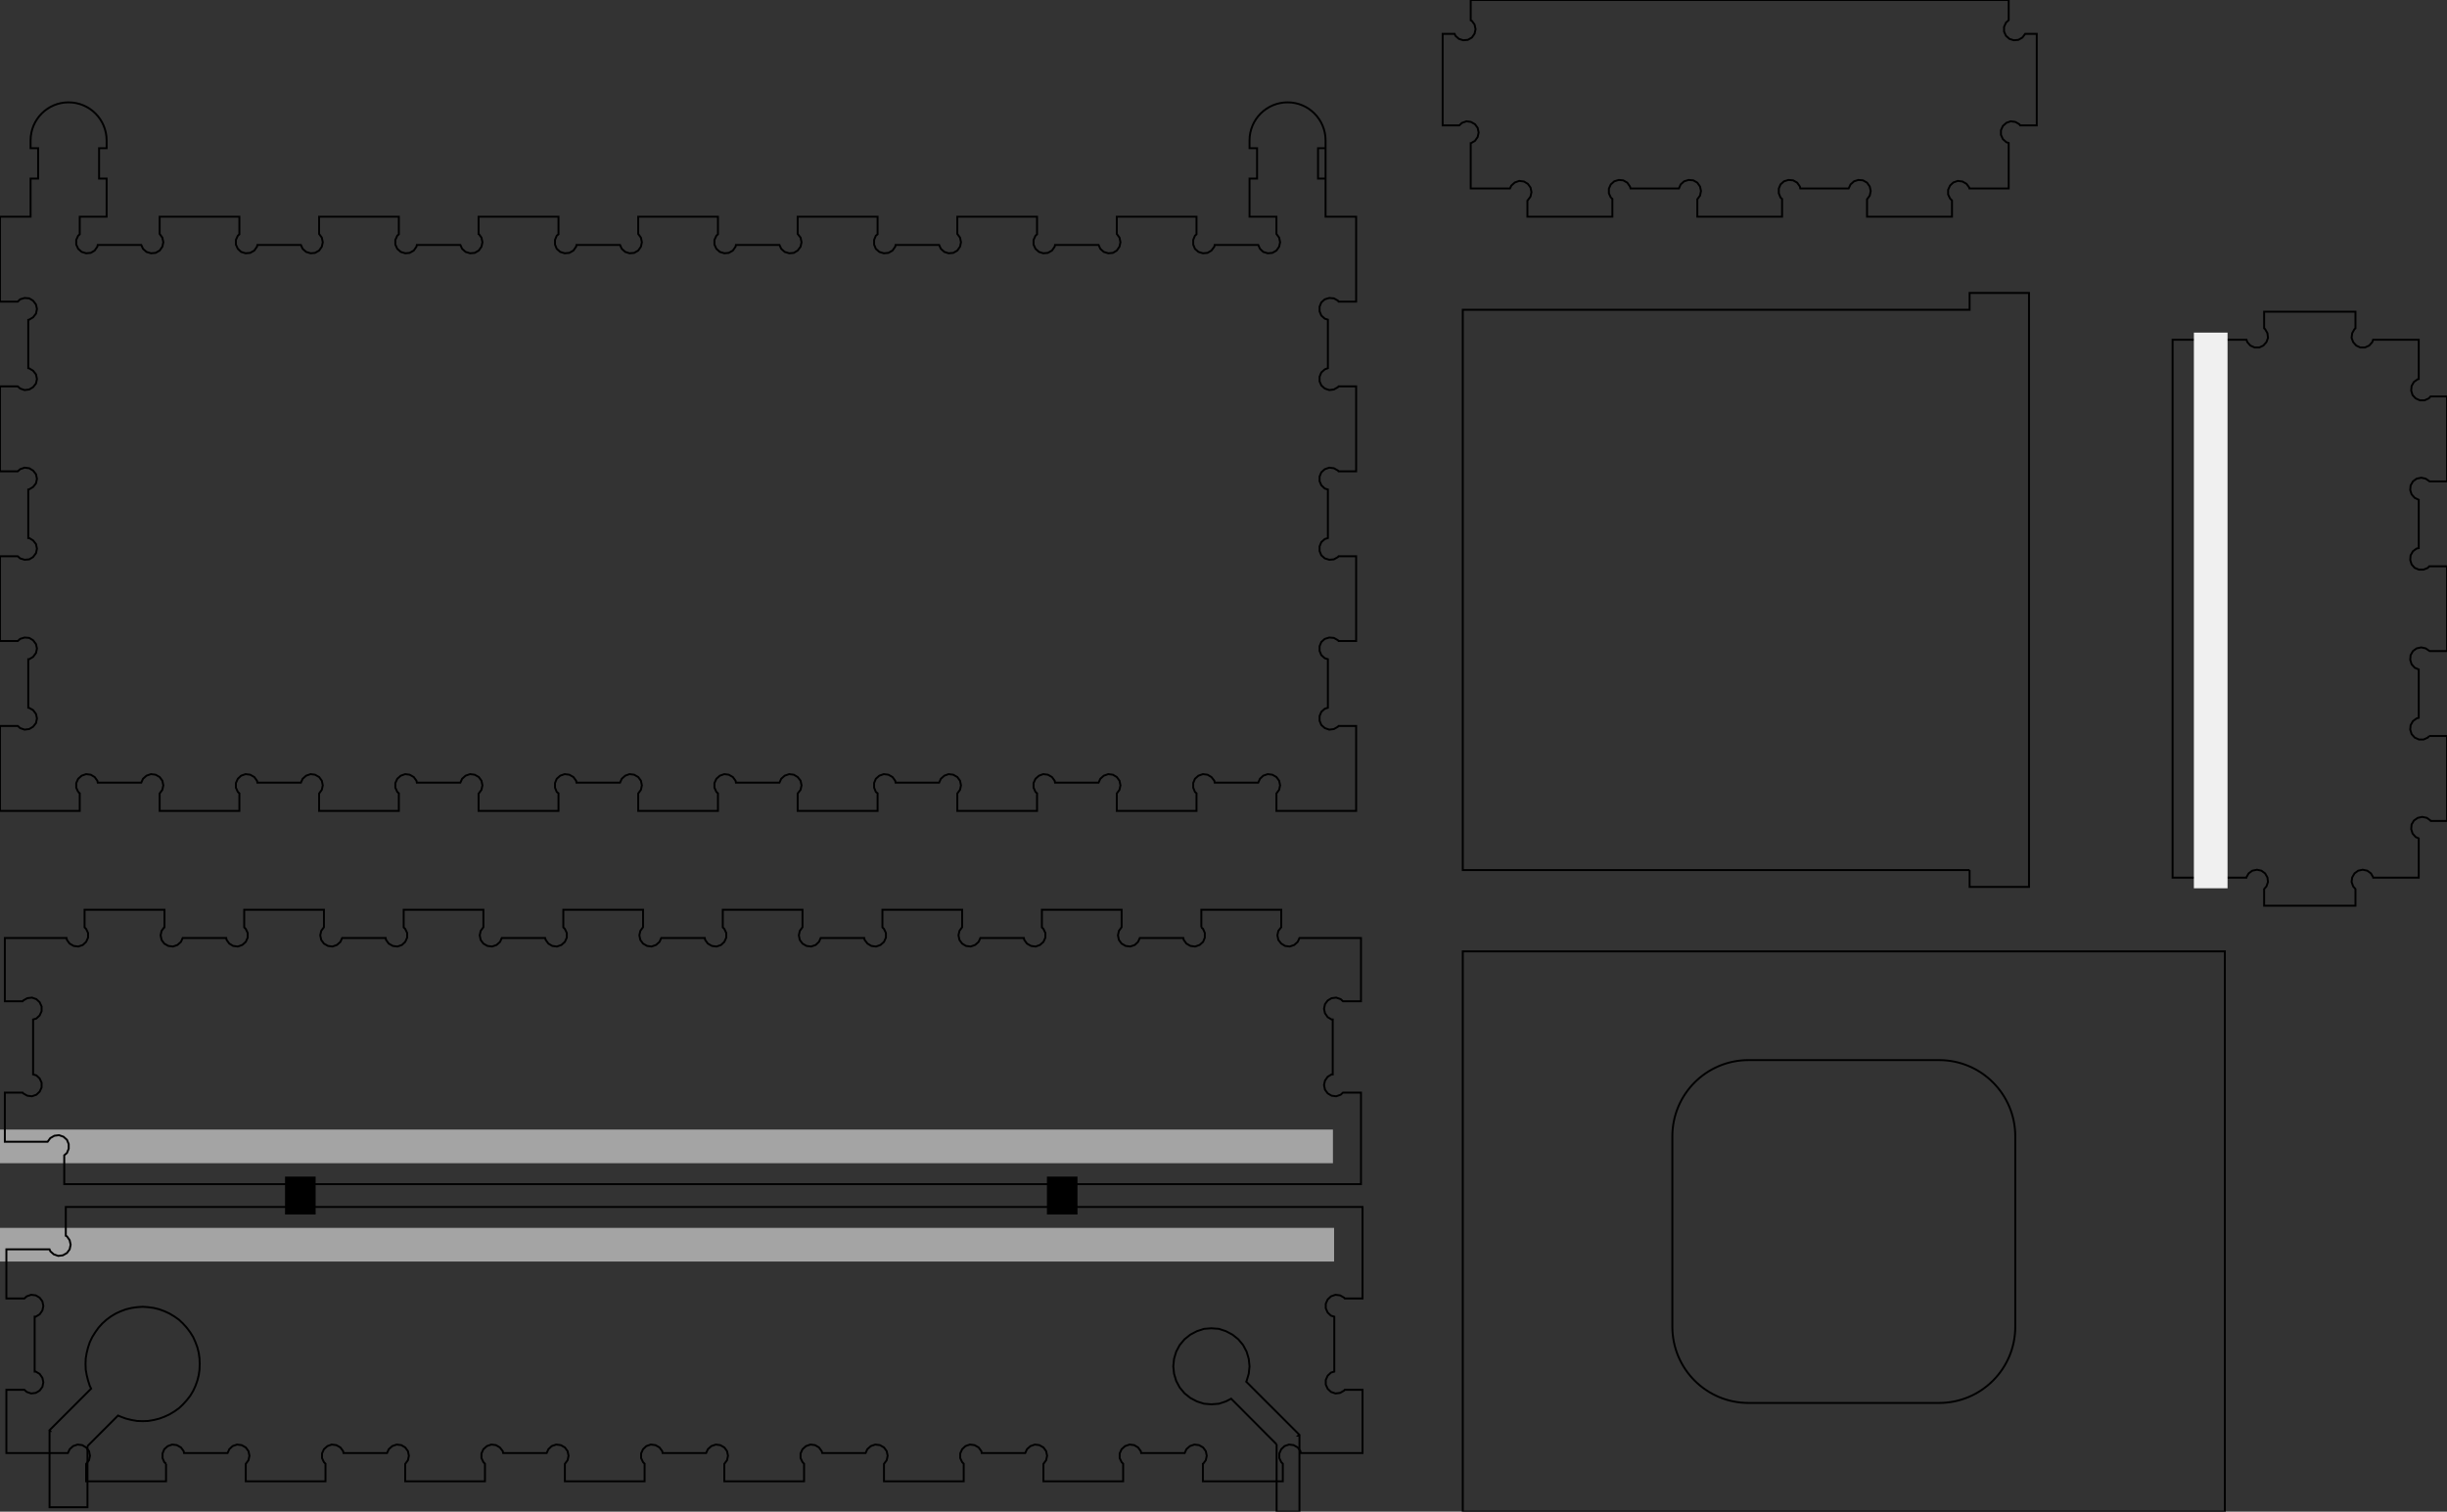 <svg width="12.645in" height="7.813in" viewBox="0 0 12.645 7.813" xmlns="http://www.w3.org/2000/svg" xmlnsXlink="http://www.w3.org/1999/xlink">
  <rect x="0" y="0" width="12.645" height="7.813" fill="#333333" stroke="none"/>
  <g transform="translate(0 7.813)">
    <g transform="scale(1, -1)"><g fill="none" stroke="rgb(0,0,0)"><g transform="matrix(6.123233995736766e-17,1,-1,6.123233995736766e-17,11.936,4.667)"><path class="outline" d="M -0.658 -0.617 C -0.658 -0.617 -0.666 -0.61 -0.666 -0.61 C -0.666 -0.61 -0.676 -0.588 -0.676 -0.588 C -0.676 -0.588 -0.676 -0.564 -0.676 -0.564 C -0.676 -0.564 -0.666 -0.542 -0.666 -0.542 C -0.666 -0.542 -0.648 -0.526 -0.648 -0.526 C -0.648 -0.526 -0.625 -0.519 -0.625 -0.519 C -0.625 -0.519 -0.602 -0.521 -0.602 -0.521 C -0.602 -0.521 -0.581 -0.533 -0.581 -0.533 C -0.581 -0.533 -0.567 -0.552 -0.567 -0.552 C -0.567 -0.552 -0.564 -0.563 -0.564 -0.563 C -0.564 -0.563 -0.314 -0.563 -0.314 -0.563 C -0.314 -0.563 -0.305 -0.542 -0.305 -0.542 C -0.305 -0.542 -0.287 -0.526 -0.287 -0.526 C -0.287 -0.526 -0.264 -0.519 -0.264 -0.519 C -0.264 -0.519 -0.24 -0.521 -0.24 -0.521 C -0.24 -0.521 -0.219 -0.533 -0.219 -0.533 C -0.219 -0.533 -0.205 -0.552 -0.205 -0.552 C -0.205 -0.552 -0.2 -0.576 -0.2 -0.576 C -0.2 -0.576 -0.205 -0.599 -0.205 -0.599 C -0.205 -0.599 -0.219 -0.619 -0.219 -0.619 C -0.219 -0.619 -0.219 -0.709 -0.219 -0.709 C -0.219 -0.709 0.219 -0.709 0.219 -0.709 C 0.219 -0.709 0.219 -0.617 0.219 -0.617 C 0.219 -0.617 0.211 -0.61 0.211 -0.61 C 0.211 -0.61 0.202 -0.588 0.202 -0.588 C 0.202 -0.588 0.202 -0.564 0.202 -0.564 C 0.202 -0.564 0.211 -0.542 0.211 -0.542 C 0.211 -0.542 0.229 -0.526 0.229 -0.526 C 0.229 -0.526 0.252 -0.519 0.252 -0.519 C 0.252 -0.519 0.276 -0.521 0.276 -0.521 C 0.276 -0.521 0.297 -0.533 0.297 -0.533 C 0.297 -0.533 0.311 -0.552 0.311 -0.552 C 0.311 -0.552 0.313 -0.563 0.313 -0.563 C 0.313 -0.563 0.563 -0.563 0.563 -0.563 C 0.563 -0.563 0.573 -0.542 0.573 -0.542 C 0.573 -0.542 0.591 -0.526 0.591 -0.526 C 0.591 -0.526 0.613 -0.519 0.613 -0.519 C 0.613 -0.519 0.637 -0.521 0.637 -0.521 C 0.637 -0.521 0.658 -0.533 0.658 -0.533 C 0.658 -0.533 0.672 -0.552 0.672 -0.552 C 0.672 -0.552 0.677 -0.576 0.677 -0.576 C 0.677 -0.576 0.672 -0.599 0.672 -0.599 C 0.672 -0.599 0.658 -0.619 0.658 -0.619 C 0.658 -0.619 0.658 -0.709 0.658 -0.709 C 0.658 -0.709 1.097 -0.709 1.097 -0.709 C 1.097 -0.709 1.097 -0.624 1.097 -0.624 C 1.097 -0.624 1.087 -0.615 1.087 -0.615 C 1.087 -0.615 1.077 -0.593 1.077 -0.593 C 1.077 -0.593 1.077 -0.569 1.077 -0.569 C 1.077 -0.569 1.087 -0.547 1.087 -0.547 C 1.087 -0.547 1.104 -0.531 1.104 -0.531 C 1.104 -0.531 1.127 -0.524 1.127 -0.524 C 1.127 -0.524 1.151 -0.526 1.151 -0.526 C 1.151 -0.526 1.172 -0.538 1.172 -0.538 C 1.172 -0.538 1.186 -0.558 1.186 -0.558 C 1.186 -0.558 1.187 -0.563 1.187 -0.563 C 1.187 -0.563 1.39 -0.563 1.39 -0.563 C 1.39 -0.563 1.39 -0.327 1.39 -0.327 C 1.39 -0.327 1.378 -0.323 1.378 -0.323 C 1.378 -0.323 1.36 -0.307 1.36 -0.307 C 1.36 -0.307 1.35 -0.285 1.35 -0.285 C 1.35 -0.285 1.35 -0.261 1.35 -0.261 C 1.35 -0.261 1.36 -0.24 1.36 -0.24 C 1.36 -0.24 1.378 -0.224 1.378 -0.224 C 1.378 -0.224 1.4 -0.216 1.4 -0.216 C 1.4 -0.216 1.424 -0.219 1.424 -0.219 C 1.424 -0.219 1.445 -0.231 1.445 -0.231 C 1.445 -0.231 1.449 -0.236 1.449 -0.236 C 1.449 -0.236 1.535 -0.236 1.535 -0.236 C 1.535 -0.236 1.535 0.236 1.535 0.236 C 1.535 0.236 1.449 0.236 1.449 0.236 C 1.449 0.236 1.445 0.231 1.445 0.231 C 1.445 0.231 1.424 0.219 1.424 0.219 C 1.424 0.219 1.4 0.216 1.4 0.216 C 1.4 0.216 1.378 0.224 1.378 0.224 C 1.378 0.224 1.36 0.24 1.36 0.24 C 1.36 0.24 1.35 0.261 1.35 0.261 C 1.35 0.261 1.35 0.285 1.35 0.285 C 1.35 0.285 1.36 0.307 1.36 0.307 C 1.36 0.307 1.378 0.323 1.378 0.323 C 1.378 0.323 1.39 0.327 1.39 0.327 C 1.39 0.327 1.39 0.709 1.39 0.709 C 1.39 0.709 -1.39 0.709 -1.39 0.709 C -1.39 0.709 -1.39 0.328 -1.39 0.328 C -1.39 0.328 -1.389 0.328 -1.389 0.328 C -1.389 0.328 -1.368 0.316 -1.368 0.316 C -1.368 0.316 -1.354 0.297 -1.354 0.297 C -1.354 0.297 -1.349 0.273 -1.349 0.273 C -1.349 0.273 -1.354 0.25 -1.354 0.25 C -1.354 0.25 -1.368 0.231 -1.368 0.231 C -1.368 0.231 -1.389 0.219 -1.389 0.219 C -1.389 0.219 -1.412 0.216 -1.412 0.216 C -1.412 0.216 -1.435 0.224 -1.435 0.224 C -1.435 0.224 -1.449 0.236 -1.449 0.236 C -1.449 0.236 -1.535 0.236 -1.535 0.236 C -1.535 0.236 -1.535 -0.236 -1.535 -0.236 C -1.535 -0.236 -1.449 -0.236 -1.449 -0.236 C -1.449 -0.236 -1.435 -0.224 -1.435 -0.224 C -1.435 -0.224 -1.412 -0.216 -1.412 -0.216 C -1.412 -0.216 -1.389 -0.219 -1.389 -0.219 C -1.389 -0.219 -1.368 -0.231 -1.368 -0.231 C -1.368 -0.231 -1.354 -0.25 -1.354 -0.25 C -1.354 -0.25 -1.349 -0.273 -1.349 -0.273 C -1.349 -0.273 -1.354 -0.297 -1.354 -0.297 C -1.354 -0.297 -1.368 -0.316 -1.368 -0.316 C -1.368 -0.316 -1.389 -0.328 -1.389 -0.328 C -1.389 -0.328 -1.39 -0.328 -1.39 -0.328 C -1.39 -0.328 -1.39 -0.563 -1.39 -0.563 C -1.39 -0.563 -1.187 -0.563 -1.187 -0.563 C -1.187 -0.563 -1.18 -0.547 -1.18 -0.547 C -1.18 -0.547 -1.162 -0.531 -1.162 -0.531 C -1.162 -0.531 -1.139 -0.524 -1.139 -0.524 C -1.139 -0.524 -1.115 -0.526 -1.115 -0.526 C -1.115 -0.526 -1.095 -0.538 -1.095 -0.538 C -1.095 -0.538 -1.081 -0.558 -1.081 -0.558 C -1.081 -0.558 -1.076 -0.581 -1.076 -0.581 C -1.076 -0.581 -1.081 -0.605 -1.081 -0.605 C -1.081 -0.605 -1.095 -0.624 -1.095 -0.624 C -1.095 -0.624 -1.097 -0.625 -1.097 -0.625 C -1.097 -0.625 -1.097 -0.709 -1.097 -0.709 C -1.097 -0.709 -0.658 -0.709 -0.658 -0.709 C -0.658 -0.709 -0.658 -0.617 -0.658 -0.617 C -0.658 -0.617 -0.658 -0.617 -0.658 -0.617" stroke-width="0.01"></path></g></g><g fill="rgb(164,164,164)" stroke="none"><g transform="matrix(-1,1.2246467991473532e-16,-1.2246467991473532e-16,-1,3.444,1.888)"><path class="fill" d="M -3.444 -0.087 C -3.444 -0.087 3.444 -0.087 3.444 -0.087 C 3.444 -0.087 3.444 0.087 3.444 0.087 C 3.444 0.087 -3.444 0.087 -3.444 0.087 C -3.444 0.087 -3.444 -0.087 -3.444 -0.087"></path></g></g><g fill="rgb(164,164,164)" stroke="none"><g transform="matrix(1,0,0,1,3.447,1.38)"><path class="fill" d="M -3.447 -0.087 C -3.447 -0.087 3.447 -0.087 3.447 -0.087 C 3.447 -0.087 3.447 0.087 3.447 0.087 C 3.447 0.087 -3.447 0.087 -3.447 0.087 C -3.447 0.087 -3.447 -0.087 -3.447 -0.087"></path></g></g><g fill="none" stroke="rgb(0,0,0)"><g transform="matrix(1,0,0,1,9.528,1.448)"><path class="outline" d="M -1.969 -1.448 C -1.969 -1.448 1.969 -1.448 1.969 -1.448 C 1.969 -1.448 1.969 0 1.969 0 C 1.969 0 1.969 1.448 1.969 1.448 C 1.969 1.448 -1.969 1.448 -1.969 1.448 C -1.969 1.448 -1.969 -1.448 -1.969 -1.448" stroke-width="0.01"></path></g></g><g fill="none" stroke="rgb(0,0,0)"><g transform="matrix(1,0,0,1,9.022,4.764)"><path class="outline" d="M 1.156 -1.448 C 1.156 -1.448 1.156 -1.535 1.156 -1.535 C 1.156 -1.535 1.463 -1.535 1.463 -1.535 C 1.463 -1.535 1.463 1.535 1.463 1.535 C 1.463 1.535 1.156 1.535 1.156 1.535 C 1.156 1.535 1.156 1.448 1.156 1.448 C 1.156 1.448 -1.463 1.448 -1.463 1.448 C -1.463 1.448 -1.463 -8.881784197001252e-16 -1.463 -8.881784197001252e-16 C -1.463 -8.881784197001252e-16 -1.463 -1.448 -1.463 -1.448 C -1.463 -1.448 1.156 -1.448 1.156 -1.448" stroke-width="0.01"></path></g></g><g fill="none" stroke="rgb(0,0,0)"><g transform="matrix(1,0,0,1,8.99,7.253)"><path class="outline" d="M -0.666 -0.461 C -0.666 -0.461 -0.676 -0.439 -0.676 -0.439 C -0.676 -0.439 -0.676 -0.415 -0.676 -0.415 C -0.676 -0.415 -0.666 -0.393 -0.666 -0.393 C -0.666 -0.393 -0.648 -0.377 -0.648 -0.377 C -0.648 -0.377 -0.625 -0.37 -0.625 -0.37 C -0.625 -0.37 -0.602 -0.372 -0.602 -0.372 C -0.602 -0.372 -0.581 -0.384 -0.581 -0.384 C -0.581 -0.384 -0.567 -0.404 -0.567 -0.404 C -0.567 -0.404 -0.564 -0.414 -0.564 -0.414 C -0.564 -0.414 -0.314 -0.414 -0.314 -0.414 C -0.314 -0.414 -0.305 -0.393 -0.305 -0.393 C -0.305 -0.393 -0.287 -0.377 -0.287 -0.377 C -0.287 -0.377 -0.264 -0.37 -0.264 -0.37 C -0.264 -0.37 -0.24 -0.372 -0.24 -0.372 C -0.24 -0.372 -0.219 -0.384 -0.219 -0.384 C -0.219 -0.384 -0.205 -0.404 -0.205 -0.404 C -0.205 -0.404 -0.2 -0.427 -0.2 -0.427 C -0.2 -0.427 -0.205 -0.451 -0.205 -0.451 C -0.205 -0.451 -0.219 -0.47 -0.219 -0.47 C -0.219 -0.47 -0.219 -0.56 -0.219 -0.56 C -0.219 -0.56 0.219 -0.56 0.219 -0.56 C 0.219 -0.56 0.219 -0.468 0.219 -0.468 C 0.219 -0.468 0.211 -0.461 0.211 -0.461 C 0.211 -0.461 0.202 -0.439 0.202 -0.439 C 0.202 -0.439 0.202 -0.415 0.202 -0.415 C 0.202 -0.415 0.211 -0.393 0.211 -0.393 C 0.211 -0.393 0.229 -0.377 0.229 -0.377 C 0.229 -0.377 0.252 -0.37 0.252 -0.37 C 0.252 -0.37 0.276 -0.372 0.276 -0.372 C 0.276 -0.372 0.297 -0.384 0.297 -0.384 C 0.297 -0.384 0.311 -0.404 0.311 -0.404 C 0.311 -0.404 0.313 -0.414 0.313 -0.414 C 0.313 -0.414 0.563 -0.414 0.563 -0.414 C 0.563 -0.414 0.573 -0.393 0.573 -0.393 C 0.573 -0.393 0.591 -0.377 0.591 -0.377 C 0.591 -0.377 0.613 -0.37 0.613 -0.37 C 0.613 -0.37 0.637 -0.372 0.637 -0.372 C 0.637 -0.372 0.658 -0.384 0.658 -0.384 C 0.658 -0.384 0.672 -0.404 0.672 -0.404 C 0.672 -0.404 0.677 -0.427 0.677 -0.427 C 0.677 -0.427 0.672 -0.451 0.672 -0.451 C 0.672 -0.451 0.658 -0.47 0.658 -0.47 C 0.658 -0.47 0.658 -0.56 0.658 -0.56 C 0.658 -0.56 1.097 -0.56 1.097 -0.56 C 1.097 -0.56 1.097 -0.476 1.097 -0.476 C 1.097 -0.476 1.087 -0.466 1.087 -0.466 C 1.087 -0.466 1.077 -0.445 1.077 -0.445 C 1.077 -0.445 1.077 -0.421 1.077 -0.421 C 1.077 -0.421 1.087 -0.399 1.087 -0.399 C 1.087 -0.399 1.104 -0.383 1.104 -0.383 C 1.104 -0.383 1.127 -0.375 1.127 -0.375 C 1.127 -0.375 1.151 -0.378 1.151 -0.378 C 1.151 -0.378 1.172 -0.39 1.172 -0.39 C 1.172 -0.39 1.186 -0.409 1.186 -0.409 C 1.186 -0.409 1.187 -0.414 1.187 -0.414 C 1.187 -0.414 1.39 -0.414 1.39 -0.414 C 1.39 -0.414 1.39 -0.179 1.39 -0.179 C 1.39 -0.179 1.378 -0.175 1.378 -0.175 C 1.378 -0.175 1.36 -0.159 1.36 -0.159 C 1.36 -0.159 1.35 -0.137 1.35 -0.137 C 1.35 -0.137 1.35 -0.113 1.35 -0.113 C 1.35 -0.113 1.36 -0.091 1.36 -0.091 C 1.36 -0.091 1.378 -0.075 1.378 -0.075 C 1.378 -0.075 1.4 -0.067 1.4 -0.067 C 1.4 -0.067 1.424 -0.07 1.424 -0.07 C 1.424 -0.07 1.445 -0.082 1.445 -0.082 C 1.445 -0.082 1.449 -0.088 1.449 -0.088 C 1.449 -0.088 1.535 -0.088 1.535 -0.088 C 1.535 -0.088 1.535 0.385 1.535 0.385 C 1.535 0.385 1.475 0.385 1.475 0.385 C 1.475 0.385 1.461 0.366 1.461 0.366 C 1.461 0.366 1.44 0.354 1.44 0.354 C 1.44 0.354 1.416 0.352 1.416 0.352 C 1.416 0.352 1.394 0.359 1.394 0.359 C 1.394 0.359 1.376 0.375 1.376 0.375 C 1.376 0.375 1.366 0.397 1.366 0.397 C 1.366 0.397 1.366 0.421 1.366 0.421 C 1.366 0.421 1.376 0.443 1.376 0.443 C 1.376 0.443 1.39 0.456 1.39 0.456 C 1.39 0.456 1.39 0.56 1.39 0.56 C 1.39 0.56 -1.39 0.56 -1.39 0.56 C -1.39 0.56 -1.39 0.455 -1.39 0.455 C -1.39 0.455 -1.384 0.452 -1.384 0.452 C -1.384 0.452 -1.37 0.433 -1.37 0.433 C -1.37 0.433 -1.365 0.409 -1.365 0.409 C -1.365 0.409 -1.37 0.386 -1.37 0.386 C -1.37 0.386 -1.384 0.366 -1.384 0.366 C -1.384 0.366 -1.405 0.354 -1.405 0.354 C -1.405 0.354 -1.429 0.352 -1.429 0.352 C -1.429 0.352 -1.451 0.359 -1.451 0.359 C -1.451 0.359 -1.469 0.375 -1.469 0.375 C -1.469 0.375 -1.473 0.385 -1.473 0.385 C -1.473 0.385 -1.535 0.385 -1.535 0.385 C -1.535 0.385 -1.535 -0.088 -1.535 -0.088 C -1.535 -0.088 -1.449 -0.088 -1.449 -0.088 C -1.449 -0.088 -1.435 -0.075 -1.435 -0.075 C -1.435 -0.075 -1.412 -0.067 -1.412 -0.067 C -1.412 -0.067 -1.389 -0.07 -1.389 -0.07 C -1.389 -0.07 -1.368 -0.082 -1.368 -0.082 C -1.368 -0.082 -1.354 -0.101 -1.354 -0.101 C -1.354 -0.101 -1.349 -0.125 -1.349 -0.125 C -1.349 -0.125 -1.354 -0.148 -1.354 -0.148 C -1.354 -0.148 -1.368 -0.168 -1.368 -0.168 C -1.368 -0.168 -1.389 -0.18 -1.389 -0.18 C -1.389 -0.18 -1.39 -0.18 -1.39 -0.18 C -1.39 -0.18 -1.39 -0.414 -1.39 -0.414 C -1.39 -0.414 -1.187 -0.414 -1.187 -0.414 C -1.187 -0.414 -1.18 -0.399 -1.18 -0.399 C -1.18 -0.399 -1.162 -0.383 -1.162 -0.383 C -1.162 -0.383 -1.139 -0.375 -1.139 -0.375 C -1.139 -0.375 -1.115 -0.378 -1.115 -0.378 C -1.115 -0.378 -1.095 -0.39 -1.095 -0.39 C -1.095 -0.39 -1.081 -0.409 -1.081 -0.409 C -1.081 -0.409 -1.076 -0.433 -1.076 -0.433 C -1.076 -0.433 -1.081 -0.456 -1.081 -0.456 C -1.081 -0.456 -1.095 -0.475 -1.095 -0.475 C -1.095 -0.475 -1.097 -0.477 -1.097 -0.477 C -1.097 -0.477 -1.097 -0.56 -1.097 -0.56 C -1.097 -0.56 -0.658 -0.56 -0.658 -0.56 C -0.658 -0.56 -0.658 -0.468 -0.658 -0.468 C -0.658 -0.468 -0.666 -0.461 -0.666 -0.461" stroke-width="0.01"></path></g></g><g fill="rgb(240,240,240)" stroke="none"><g transform="matrix(6.123233995736766e-17,1,-1,6.123233995736766e-17,11.424,4.658)"><path class="fill" d="M -1.436 -0.087 C -1.436 -0.087 1.436 -0.087 1.436 -0.087 C 1.436 -0.087 1.436 0.087 1.436 0.087 C 1.436 0.087 -1.436 0.087 -1.436 0.087 C -1.436 0.087 -1.436 -0.087 -1.436 -0.087"></path></g></g><g fill="none" stroke="rgb(0,0,0)"><g transform="matrix(1,0,0,1,9.528,1.448)"><path class="outline" d="M -0.492 -0.886 C -0.492 -0.886 0.492 -0.886 0.492 -0.886 C 0.71 -0.886 0.886 -0.71 0.886 -0.492 C 0.886 -0.492 0.886 0.492 0.886 0.492 C 0.886 0.71 0.71 0.886 0.492 0.886 C 0.492 0.886 -0.492 0.886 -0.492 0.886 C -0.71 0.886 -0.886 0.71 -0.886 0.492 C -0.886 0.492 -0.886 -0.492 -0.886 -0.492 C -0.886 -0.71 -0.71 -0.886 -0.492 -0.886" stroke-width="0.01"></path></g></g><g fill="none" stroke="rgb(0,0,0)"><g transform="matrix(1,0,0,1,3.504,5.453)"><path class="outline" d="M -3.1 -1.733 C -3.1 -1.733 -3.11 -1.711 -3.11 -1.711 C -3.11 -1.711 -3.11 -1.687 -3.11 -1.687 C -3.11 -1.687 -3.1 -1.665 -3.1 -1.665 C -3.1 -1.665 -3.082 -1.649 -3.082 -1.649 C -3.082 -1.649 -3.059 -1.641 -3.059 -1.641 C -3.059 -1.641 -3.035 -1.644 -3.035 -1.644 C -3.035 -1.644 -3.015 -1.656 -3.015 -1.656 C -3.015 -1.656 -3.001 -1.675 -3.001 -1.675 C -3.001 -1.675 -2.999 -1.685 -2.999 -1.685 C -2.999 -1.685 -2.774 -1.685 -2.774 -1.685 C -2.774 -1.685 -2.765 -1.665 -2.765 -1.665 C -2.765 -1.665 -2.747 -1.649 -2.747 -1.649 C -2.747 -1.649 -2.724 -1.641 -2.724 -1.641 C -2.724 -1.641 -2.7 -1.644 -2.7 -1.644 C -2.7 -1.644 -2.679 -1.656 -2.679 -1.656 C -2.679 -1.656 -2.665 -1.675 -2.665 -1.675 C -2.665 -1.675 -2.66 -1.699 -2.66 -1.699 C -2.66 -1.699 -2.665 -1.722 -2.665 -1.722 C -2.665 -1.722 -2.679 -1.741 -2.679 -1.741 C -2.679 -1.741 -2.679 -1.742 -2.679 -1.742 C -2.679 -1.742 -2.679 -1.831 -2.679 -1.831 C -2.679 -1.831 -2.267 -1.831 -2.267 -1.831 C -2.267 -1.831 -2.267 -1.74 -2.267 -1.74 C -2.267 -1.74 -2.275 -1.733 -2.275 -1.733 C -2.275 -1.733 -2.285 -1.711 -2.285 -1.711 C -2.285 -1.711 -2.285 -1.687 -2.285 -1.687 C -2.285 -1.687 -2.275 -1.665 -2.275 -1.665 C -2.275 -1.665 -2.258 -1.649 -2.258 -1.649 C -2.258 -1.649 -2.235 -1.641 -2.235 -1.641 C -2.235 -1.641 -2.211 -1.644 -2.211 -1.644 C -2.211 -1.644 -2.19 -1.656 -2.19 -1.656 C -2.19 -1.656 -2.176 -1.675 -2.176 -1.675 C -2.176 -1.675 -2.174 -1.685 -2.174 -1.685 C -2.174 -1.685 -1.949 -1.685 -1.949 -1.685 C -1.949 -1.685 -1.94 -1.665 -1.94 -1.665 C -1.94 -1.665 -1.922 -1.649 -1.922 -1.649 C -1.922 -1.649 -1.899 -1.641 -1.899 -1.641 C -1.899 -1.641 -1.876 -1.644 -1.876 -1.644 C -1.876 -1.644 -1.855 -1.656 -1.855 -1.656 C -1.855 -1.656 -1.841 -1.675 -1.841 -1.675 C -1.841 -1.675 -1.836 -1.699 -1.836 -1.699 C -1.836 -1.699 -1.841 -1.722 -1.841 -1.722 C -1.841 -1.722 -1.855 -1.741 -1.855 -1.741 C -1.855 -1.741 -1.855 -1.742 -1.855 -1.742 C -1.855 -1.742 -1.855 -1.831 -1.855 -1.831 C -1.855 -1.831 -1.443 -1.831 -1.443 -1.831 C -1.443 -1.831 -1.443 -1.74 -1.443 -1.74 C -1.443 -1.74 -1.451 -1.733 -1.451 -1.733 C -1.451 -1.733 -1.461 -1.711 -1.461 -1.711 C -1.461 -1.711 -1.461 -1.687 -1.461 -1.687 C -1.461 -1.687 -1.451 -1.665 -1.451 -1.665 C -1.451 -1.665 -1.433 -1.649 -1.433 -1.649 C -1.433 -1.649 -1.41 -1.641 -1.41 -1.641 C -1.41 -1.641 -1.387 -1.644 -1.387 -1.644 C -1.387 -1.644 -1.366 -1.656 -1.366 -1.656 C -1.366 -1.656 -1.352 -1.675 -1.352 -1.675 C -1.352 -1.675 -1.35 -1.685 -1.35 -1.685 C -1.35 -1.685 -1.125 -1.685 -1.125 -1.685 C -1.125 -1.685 -1.116 -1.665 -1.116 -1.665 C -1.116 -1.665 -1.098 -1.649 -1.098 -1.649 C -1.098 -1.649 -1.075 -1.641 -1.075 -1.641 C -1.075 -1.641 -1.051 -1.644 -1.051 -1.644 C -1.051 -1.644 -1.03 -1.656 -1.03 -1.656 C -1.03 -1.656 -1.016 -1.675 -1.016 -1.675 C -1.016 -1.675 -1.011 -1.699 -1.011 -1.699 C -1.011 -1.699 -1.016 -1.722 -1.016 -1.722 C -1.016 -1.722 -1.03 -1.741 -1.03 -1.741 C -1.03 -1.741 -1.031 -1.742 -1.031 -1.742 C -1.031 -1.742 -1.031 -1.831 -1.031 -1.831 C -1.031 -1.831 -0.618 -1.831 -0.618 -1.831 C -0.618 -1.831 -0.618 -1.74 -0.618 -1.74 C -0.618 -1.74 -0.627 -1.733 -0.627 -1.733 C -0.627 -1.733 -0.636 -1.711 -0.636 -1.711 C -0.636 -1.711 -0.636 -1.687 -0.636 -1.687 C -0.636 -1.687 -0.627 -1.665 -0.627 -1.665 C -0.627 -1.665 -0.609 -1.649 -0.609 -1.649 C -0.609 -1.649 -0.586 -1.641 -0.586 -1.641 C -0.586 -1.641 -0.562 -1.644 -0.562 -1.644 C -0.562 -1.644 -0.541 -1.656 -0.541 -1.656 C -0.541 -1.656 -0.527 -1.675 -0.527 -1.675 C -0.527 -1.675 -0.525 -1.685 -0.525 -1.685 C -0.525 -1.685 -0.3 -1.685 -0.3 -1.685 C -0.3 -1.685 -0.291 -1.665 -0.291 -1.665 C -0.291 -1.665 -0.273 -1.649 -0.273 -1.649 C -0.273 -1.649 -0.251 -1.641 -0.251 -1.641 C -0.251 -1.641 -0.227 -1.644 -0.227 -1.644 C -0.227 -1.644 -0.206 -1.656 -0.206 -1.656 C -0.206 -1.656 -0.192 -1.675 -0.192 -1.675 C -0.192 -1.675 -0.187 -1.699 -0.187 -1.699 C -0.187 -1.699 -0.192 -1.722 -0.192 -1.722 C -0.192 -1.722 -0.206 -1.741 -0.206 -1.741 C -0.206 -1.741 -0.206 -1.742 -0.206 -1.742 C -0.206 -1.742 -0.206 -1.831 -0.206 -1.831 C -0.206 -1.831 0.206 -1.831 0.206 -1.831 C 0.206 -1.831 0.206 -1.74 0.206 -1.74 C 0.206 -1.74 0.198 -1.733 0.198 -1.733 C 0.198 -1.733 0.188 -1.711 0.188 -1.711 C 0.188 -1.711 0.188 -1.687 0.188 -1.687 C 0.188 -1.687 0.198 -1.665 0.198 -1.665 C 0.198 -1.665 0.216 -1.649 0.216 -1.649 C 0.216 -1.649 0.239 -1.641 0.239 -1.641 C 0.239 -1.641 0.262 -1.644 0.262 -1.644 C 0.262 -1.644 0.283 -1.656 0.283 -1.656 C 0.283 -1.656 0.297 -1.675 0.297 -1.675 C 0.297 -1.675 0.299 -1.685 0.299 -1.685 C 0.299 -1.685 0.524 -1.685 0.524 -1.685 C 0.524 -1.685 0.533 -1.665 0.533 -1.665 C 0.533 -1.665 0.551 -1.649 0.551 -1.649 C 0.551 -1.649 0.574 -1.641 0.574 -1.641 C 0.574 -1.641 0.598 -1.644 0.598 -1.644 C 0.598 -1.644 0.618 -1.656 0.618 -1.656 C 0.618 -1.656 0.633 -1.675 0.633 -1.675 C 0.633 -1.675 0.638 -1.699 0.638 -1.699 C 0.638 -1.699 0.633 -1.722 0.633 -1.722 C 0.633 -1.722 0.618 -1.741 0.618 -1.741 C 0.618 -1.741 0.618 -1.742 0.618 -1.742 C 0.618 -1.742 0.618 -1.831 0.618 -1.831 C 0.618 -1.831 1.031 -1.831 1.031 -1.831 C 1.031 -1.831 1.031 -1.74 1.031 -1.74 C 1.031 -1.74 1.022 -1.733 1.022 -1.733 C 1.022 -1.733 1.013 -1.711 1.013 -1.711 C 1.013 -1.711 1.013 -1.687 1.013 -1.687 C 1.013 -1.687 1.022 -1.665 1.022 -1.665 C 1.022 -1.665 1.04 -1.649 1.04 -1.649 C 1.04 -1.649 1.063 -1.641 1.063 -1.641 C 1.063 -1.641 1.087 -1.644 1.087 -1.644 C 1.087 -1.644 1.108 -1.656 1.108 -1.656 C 1.108 -1.656 1.122 -1.675 1.122 -1.675 C 1.122 -1.675 1.124 -1.685 1.124 -1.685 C 1.124 -1.685 1.349 -1.685 1.349 -1.685 C 1.349 -1.685 1.358 -1.665 1.358 -1.665 C 1.358 -1.665 1.376 -1.649 1.376 -1.649 C 1.376 -1.649 1.398 -1.641 1.398 -1.641 C 1.398 -1.641 1.422 -1.644 1.422 -1.644 C 1.422 -1.644 1.443 -1.656 1.443 -1.656 C 1.443 -1.656 1.457 -1.675 1.457 -1.675 C 1.457 -1.675 1.462 -1.699 1.462 -1.699 C 1.462 -1.699 1.457 -1.722 1.457 -1.722 C 1.457 -1.722 1.443 -1.741 1.443 -1.741 C 1.443 -1.741 1.443 -1.742 1.443 -1.742 C 1.443 -1.742 1.443 -1.831 1.443 -1.831 C 1.443 -1.831 1.855 -1.831 1.855 -1.831 C 1.855 -1.831 1.855 -1.74 1.855 -1.74 C 1.855 -1.74 1.847 -1.733 1.847 -1.733 C 1.847 -1.733 1.837 -1.711 1.837 -1.711 C 1.837 -1.711 1.837 -1.687 1.837 -1.687 C 1.837 -1.687 1.847 -1.665 1.847 -1.665 C 1.847 -1.665 1.865 -1.649 1.865 -1.649 C 1.865 -1.649 1.887 -1.641 1.887 -1.641 C 1.887 -1.641 1.911 -1.644 1.911 -1.644 C 1.911 -1.644 1.932 -1.656 1.932 -1.656 C 1.932 -1.656 1.946 -1.675 1.946 -1.675 C 1.946 -1.675 1.948 -1.685 1.948 -1.685 C 1.948 -1.685 2.173 -1.685 2.173 -1.685 C 2.173 -1.685 2.182 -1.665 2.182 -1.665 C 2.182 -1.665 2.2 -1.649 2.2 -1.649 C 2.2 -1.649 2.223 -1.641 2.223 -1.641 C 2.223 -1.641 2.247 -1.644 2.247 -1.644 C 2.247 -1.644 2.267 -1.656 2.267 -1.656 C 2.267 -1.656 2.281 -1.675 2.281 -1.675 C 2.281 -1.675 2.286 -1.699 2.286 -1.699 C 2.286 -1.699 2.281 -1.722 2.281 -1.722 C 2.281 -1.722 2.267 -1.741 2.267 -1.741 C 2.267 -1.741 2.267 -1.742 2.267 -1.742 C 2.267 -1.742 2.267 -1.831 2.267 -1.831 C 2.267 -1.831 2.679 -1.831 2.679 -1.831 C 2.679 -1.831 2.679 -1.74 2.679 -1.74 C 2.679 -1.74 2.671 -1.733 2.671 -1.733 C 2.671 -1.733 2.662 -1.711 2.662 -1.711 C 2.662 -1.711 2.662 -1.687 2.662 -1.687 C 2.662 -1.687 2.671 -1.665 2.671 -1.665 C 2.671 -1.665 2.689 -1.649 2.689 -1.649 C 2.689 -1.649 2.712 -1.641 2.712 -1.641 C 2.712 -1.641 2.736 -1.644 2.736 -1.644 C 2.736 -1.644 2.756 -1.656 2.756 -1.656 C 2.756 -1.656 2.771 -1.675 2.771 -1.675 C 2.771 -1.675 2.773 -1.685 2.773 -1.685 C 2.773 -1.685 2.998 -1.685 2.998 -1.685 C 2.998 -1.685 3.007 -1.665 3.007 -1.665 C 3.007 -1.665 3.024 -1.649 3.024 -1.649 C 3.024 -1.649 3.047 -1.641 3.047 -1.641 C 3.047 -1.641 3.071 -1.644 3.071 -1.644 C 3.071 -1.644 3.092 -1.656 3.092 -1.656 C 3.092 -1.656 3.106 -1.675 3.106 -1.675 C 3.106 -1.675 3.111 -1.699 3.111 -1.699 C 3.111 -1.699 3.106 -1.722 3.106 -1.722 C 3.106 -1.722 3.092 -1.741 3.092 -1.741 C 3.092 -1.741 3.092 -1.742 3.092 -1.742 C 3.092 -1.742 3.092 -1.831 3.092 -1.831 C 3.092 -1.831 3.504 -1.831 3.504 -1.831 C 3.504 -1.831 3.504 -1.392 3.504 -1.392 C 3.504 -1.392 3.413 -1.392 3.413 -1.392 C 3.413 -1.392 3.41 -1.396 3.41 -1.396 C 3.41 -1.396 3.389 -1.408 3.389 -1.408 C 3.389 -1.408 3.365 -1.411 3.365 -1.411 C 3.365 -1.411 3.342 -1.403 3.342 -1.403 C 3.342 -1.403 3.324 -1.387 3.324 -1.387 C 3.324 -1.387 3.315 -1.365 3.315 -1.365 C 3.315 -1.365 3.315 -1.341 3.315 -1.341 C 3.315 -1.341 3.324 -1.319 3.324 -1.319 C 3.324 -1.319 3.342 -1.303 3.342 -1.303 C 3.342 -1.303 3.358 -1.298 3.358 -1.298 C 3.358 -1.298 3.358 -1.047 3.358 -1.047 C 3.358 -1.047 3.342 -1.042 3.342 -1.042 C 3.342 -1.042 3.324 -1.026 3.324 -1.026 C 3.324 -1.026 3.315 -1.004 3.315 -1.004 C 3.315 -1.004 3.315 -0.98 3.315 -0.98 C 3.315 -0.98 3.324 -0.958 3.324 -0.958 C 3.324 -0.958 3.342 -0.942 3.342 -0.942 C 3.342 -0.942 3.365 -0.935 3.365 -0.935 C 3.365 -0.935 3.389 -0.937 3.389 -0.937 C 3.389 -0.937 3.41 -0.949 3.41 -0.949 C 3.41 -0.949 3.413 -0.953 3.413 -0.953 C 3.413 -0.953 3.504 -0.953 3.504 -0.953 C 3.504 -0.953 3.504 -0.515 3.504 -0.515 C 3.504 -0.515 3.413 -0.515 3.413 -0.515 C 3.413 -0.515 3.41 -0.519 3.41 -0.519 C 3.41 -0.519 3.389 -0.531 3.389 -0.531 C 3.389 -0.531 3.365 -0.533 3.365 -0.533 C 3.365 -0.533 3.342 -0.526 3.342 -0.526 C 3.342 -0.526 3.324 -0.51 3.324 -0.51 C 3.324 -0.51 3.315 -0.488 3.315 -0.488 C 3.315 -0.488 3.315 -0.464 3.315 -0.464 C 3.315 -0.464 3.324 -0.442 3.324 -0.442 C 3.324 -0.442 3.342 -0.426 3.342 -0.426 C 3.342 -0.426 3.358 -0.421 3.358 -0.421 C 3.358 -0.421 3.358 -0.17 3.358 -0.17 C 3.358 -0.17 3.342 -0.165 3.342 -0.165 C 3.342 -0.165 3.324 -0.148 3.324 -0.148 C 3.324 -0.148 3.315 -0.127 3.315 -0.127 C 3.315 -0.127 3.315 -0.103 3.315 -0.103 C 3.315 -0.103 3.324 -0.081 3.324 -0.081 C 3.324 -0.081 3.342 -0.065 3.342 -0.065 C 3.342 -0.065 3.365 -0.057 3.365 -0.057 C 3.365 -0.057 3.389 -0.06 3.389 -0.06 C 3.389 -0.06 3.41 -0.072 3.41 -0.072 C 3.41 -0.072 3.413 -0.076 3.413 -0.076 C 3.413 -0.076 3.504 -0.076 3.504 -0.076 C 3.504 -0.076 3.504 0.363 3.504 0.363 C 3.504 0.363 3.413 0.363 3.413 0.363 C 3.413 0.363 3.41 0.359 3.41 0.359 C 3.41 0.359 3.389 0.347 3.389 0.347 C 3.389 0.347 3.365 0.344 3.365 0.344 C 3.365 0.344 3.342 0.352 3.342 0.352 C 3.342 0.352 3.324 0.368 3.324 0.368 C 3.324 0.368 3.315 0.389 3.315 0.389 C 3.315 0.389 3.315 0.413 3.315 0.413 C 3.315 0.413 3.324 0.435 3.324 0.435 C 3.324 0.435 3.342 0.451 3.342 0.451 C 3.342 0.451 3.358 0.457 3.358 0.457 C 3.358 0.457 3.358 0.708 3.358 0.708 C 3.358 0.708 3.342 0.713 3.342 0.713 C 3.342 0.713 3.324 0.729 3.324 0.729 C 3.324 0.729 3.315 0.751 3.315 0.751 C 3.315 0.751 3.315 0.775 3.315 0.775 C 3.315 0.775 3.324 0.797 3.324 0.797 C 3.324 0.797 3.342 0.813 3.342 0.813 C 3.342 0.813 3.365 0.82 3.365 0.82 C 3.365 0.82 3.389 0.818 3.389 0.818 C 3.389 0.818 3.41 0.806 3.41 0.806 C 3.41 0.806 3.413 0.801 3.413 0.801 C 3.413 0.801 3.504 0.801 3.504 0.801 C 3.504 0.801 3.504 1.24 3.504 1.24 C 3.504 1.24 3.346 1.24 3.346 1.24 C 3.346 1.24 3.346 1.634 3.346 1.634 C 3.346 1.634 3.346 1.634 3.346 1.634 C 3.346 1.743 3.258 1.831 3.15 1.831 C 3.041 1.831 2.953 1.743 2.953 1.634 C 2.953 1.633 2.953 1.633 2.953 1.633 C 2.953 1.633 2.953 1.594 2.953 1.594 C 2.953 1.594 2.992 1.594 2.992 1.594 C 2.992 1.594 2.992 1.437 2.992 1.437 C 2.992 1.437 2.953 1.437 2.953 1.437 C 2.953 1.437 2.953 1.24 2.953 1.24 C 2.953 1.24 3.092 1.24 3.092 1.24 C 3.092 1.24 3.092 1.151 3.092 1.151 C 3.092 1.151 3.092 1.151 3.092 1.151 C 3.092 1.151 3.106 1.132 3.106 1.132 C 3.106 1.132 3.111 1.108 3.111 1.108 C 3.111 1.108 3.106 1.085 3.106 1.085 C 3.106 1.085 3.092 1.065 3.092 1.065 C 3.092 1.065 3.071 1.053 3.071 1.053 C 3.071 1.053 3.047 1.051 3.047 1.051 C 3.047 1.051 3.024 1.058 3.024 1.058 C 3.024 1.058 3.007 1.074 3.007 1.074 C 3.007 1.074 2.998 1.094 2.998 1.094 C 2.998 1.094 2.773 1.094 2.773 1.094 C 2.773 1.094 2.771 1.085 2.771 1.085 C 2.771 1.085 2.756 1.065 2.756 1.065 C 2.756 1.065 2.736 1.053 2.736 1.053 C 2.736 1.053 2.712 1.051 2.712 1.051 C 2.712 1.051 2.689 1.058 2.689 1.058 C 2.689 1.058 2.671 1.074 2.671 1.074 C 2.671 1.074 2.662 1.096 2.662 1.096 C 2.662 1.096 2.662 1.12 2.662 1.12 C 2.662 1.12 2.671 1.142 2.671 1.142 C 2.671 1.142 2.679 1.149 2.679 1.149 C 2.679 1.149 2.679 1.24 2.679 1.24 C 2.679 1.24 2.267 1.24 2.267 1.24 C 2.267 1.24 2.267 1.151 2.267 1.151 C 2.267 1.151 2.267 1.151 2.267 1.151 C 2.267 1.151 2.281 1.132 2.281 1.132 C 2.281 1.132 2.286 1.108 2.286 1.108 C 2.286 1.108 2.281 1.085 2.281 1.085 C 2.281 1.085 2.267 1.065 2.267 1.065 C 2.267 1.065 2.247 1.053 2.247 1.053 C 2.247 1.053 2.223 1.051 2.223 1.051 C 2.223 1.051 2.2 1.058 2.2 1.058 C 2.2 1.058 2.182 1.074 2.182 1.074 C 2.182 1.074 2.173 1.094 2.173 1.094 C 2.173 1.094 1.948 1.094 1.948 1.094 C 1.948 1.094 1.946 1.085 1.946 1.085 C 1.946 1.085 1.932 1.065 1.932 1.065 C 1.932 1.065 1.911 1.053 1.911 1.053 C 1.911 1.053 1.887 1.051 1.887 1.051 C 1.887 1.051 1.865 1.058 1.865 1.058 C 1.865 1.058 1.847 1.074 1.847 1.074 C 1.847 1.074 1.837 1.096 1.837 1.096 C 1.837 1.096 1.837 1.12 1.837 1.12 C 1.837 1.12 1.847 1.142 1.847 1.142 C 1.847 1.142 1.855 1.149 1.855 1.149 C 1.855 1.149 1.855 1.24 1.855 1.24 C 1.855 1.24 1.443 1.24 1.443 1.24 C 1.443 1.24 1.443 1.151 1.443 1.151 C 1.443 1.151 1.443 1.151 1.443 1.151 C 1.443 1.151 1.457 1.132 1.457 1.132 C 1.457 1.132 1.462 1.108 1.462 1.108 C 1.462 1.108 1.457 1.085 1.457 1.085 C 1.457 1.085 1.443 1.065 1.443 1.065 C 1.443 1.065 1.422 1.053 1.422 1.053 C 1.422 1.053 1.398 1.051 1.398 1.051 C 1.398 1.051 1.376 1.058 1.376 1.058 C 1.376 1.058 1.358 1.074 1.358 1.074 C 1.358 1.074 1.349 1.094 1.349 1.094 C 1.349 1.094 1.124 1.094 1.124 1.094 C 1.124 1.094 1.122 1.085 1.122 1.085 C 1.122 1.085 1.108 1.065 1.108 1.065 C 1.108 1.065 1.087 1.053 1.087 1.053 C 1.087 1.053 1.063 1.051 1.063 1.051 C 1.063 1.051 1.04 1.058 1.04 1.058 C 1.04 1.058 1.022 1.074 1.022 1.074 C 1.022 1.074 1.013 1.096 1.013 1.096 C 1.013 1.096 1.013 1.12 1.013 1.12 C 1.013 1.12 1.022 1.142 1.022 1.142 C 1.022 1.142 1.031 1.149 1.031 1.149 C 1.031 1.149 1.031 1.24 1.031 1.24 C 1.031 1.24 0.618 1.24 0.618 1.24 C 0.618 1.24 0.618 1.151 0.618 1.151 C 0.618 1.151 0.618 1.151 0.618 1.151 C 0.618 1.151 0.633 1.132 0.633 1.132 C 0.633 1.132 0.638 1.108 0.638 1.108 C 0.638 1.108 0.633 1.085 0.633 1.085 C 0.633 1.085 0.618 1.065 0.618 1.065 C 0.618 1.065 0.598 1.053 0.598 1.053 C 0.598 1.053 0.574 1.051 0.574 1.051 C 0.574 1.051 0.551 1.058 0.551 1.058 C 0.551 1.058 0.533 1.074 0.533 1.074 C 0.533 1.074 0.524 1.094 0.524 1.094 C 0.524 1.094 0.299 1.094 0.299 1.094 C 0.299 1.094 0.297 1.085 0.297 1.085 C 0.297 1.085 0.283 1.065 0.283 1.065 C 0.283 1.065 0.262 1.053 0.262 1.053 C 0.262 1.053 0.239 1.051 0.239 1.051 C 0.239 1.051 0.216 1.058 0.216 1.058 C 0.216 1.058 0.198 1.074 0.198 1.074 C 0.198 1.074 0.188 1.096 0.188 1.096 C 0.188 1.096 0.188 1.12 0.188 1.12 C 0.188 1.12 0.198 1.142 0.198 1.142 C 0.198 1.142 0.206 1.149 0.206 1.149 C 0.206 1.149 0.206 1.24 0.206 1.24 C 0.206 1.24 -0.206 1.24 -0.206 1.24 C -0.206 1.24 -0.206 1.151 -0.206 1.151 C -0.206 1.151 -0.206 1.151 -0.206 1.151 C -0.206 1.151 -0.192 1.132 -0.192 1.132 C -0.192 1.132 -0.187 1.108 -0.187 1.108 C -0.187 1.108 -0.192 1.085 -0.192 1.085 C -0.192 1.085 -0.206 1.065 -0.206 1.065 C -0.206 1.065 -0.227 1.053 -0.227 1.053 C -0.227 1.053 -0.251 1.051 -0.251 1.051 C -0.251 1.051 -0.273 1.058 -0.273 1.058 C -0.273 1.058 -0.291 1.074 -0.291 1.074 C -0.291 1.074 -0.3 1.094 -0.3 1.094 C -0.3 1.094 -0.525 1.094 -0.525 1.094 C -0.525 1.094 -0.527 1.085 -0.527 1.085 C -0.527 1.085 -0.541 1.065 -0.541 1.065 C -0.541 1.065 -0.562 1.053 -0.562 1.053 C -0.562 1.053 -0.586 1.051 -0.586 1.051 C -0.586 1.051 -0.609 1.058 -0.609 1.058 C -0.609 1.058 -0.627 1.074 -0.627 1.074 C -0.627 1.074 -0.636 1.096 -0.636 1.096 C -0.636 1.096 -0.636 1.12 -0.636 1.12 C -0.636 1.12 -0.627 1.142 -0.627 1.142 C -0.627 1.142 -0.618 1.149 -0.618 1.149 C -0.618 1.149 -0.618 1.24 -0.618 1.24 C -0.618 1.24 -1.031 1.24 -1.031 1.24 C -1.031 1.24 -1.031 1.151 -1.031 1.151 C -1.031 1.151 -1.03 1.151 -1.03 1.151 C -1.03 1.151 -1.016 1.132 -1.016 1.132 C -1.016 1.132 -1.011 1.108 -1.011 1.108 C -1.011 1.108 -1.016 1.085 -1.016 1.085 C -1.016 1.085 -1.03 1.065 -1.03 1.065 C -1.03 1.065 -1.051 1.053 -1.051 1.053 C -1.051 1.053 -1.075 1.051 -1.075 1.051 C -1.075 1.051 -1.098 1.058 -1.098 1.058 C -1.098 1.058 -1.116 1.074 -1.116 1.074 C -1.116 1.074 -1.125 1.094 -1.125 1.094 C -1.125 1.094 -1.35 1.094 -1.35 1.094 C -1.35 1.094 -1.352 1.085 -1.352 1.085 C -1.352 1.085 -1.366 1.065 -1.366 1.065 C -1.366 1.065 -1.387 1.053 -1.387 1.053 C -1.387 1.053 -1.41 1.051 -1.41 1.051 C -1.41 1.051 -1.433 1.058 -1.433 1.058 C -1.433 1.058 -1.451 1.074 -1.451 1.074 C -1.451 1.074 -1.461 1.096 -1.461 1.096 C -1.461 1.096 -1.461 1.12 -1.461 1.12 C -1.461 1.12 -1.451 1.142 -1.451 1.142 C -1.451 1.142 -1.443 1.149 -1.443 1.149 C -1.443 1.149 -1.443 1.24 -1.443 1.24 C -1.443 1.24 -1.855 1.24 -1.855 1.24 C -1.855 1.24 -1.855 1.151 -1.855 1.151 C -1.855 1.151 -1.855 1.151 -1.855 1.151 C -1.855 1.151 -1.841 1.132 -1.841 1.132 C -1.841 1.132 -1.836 1.108 -1.836 1.108 C -1.836 1.108 -1.841 1.085 -1.841 1.085 C -1.841 1.085 -1.855 1.065 -1.855 1.065 C -1.855 1.065 -1.876 1.053 -1.876 1.053 C -1.876 1.053 -1.899 1.051 -1.899 1.051 C -1.899 1.051 -1.922 1.058 -1.922 1.058 C -1.922 1.058 -1.94 1.074 -1.94 1.074 C -1.94 1.074 -1.949 1.094 -1.949 1.094 C -1.949 1.094 -2.174 1.094 -2.174 1.094 C -2.174 1.094 -2.176 1.085 -2.176 1.085 C -2.176 1.085 -2.19 1.065 -2.19 1.065 C -2.19 1.065 -2.211 1.053 -2.211 1.053 C -2.211 1.053 -2.235 1.051 -2.235 1.051 C -2.235 1.051 -2.258 1.058 -2.258 1.058 C -2.258 1.058 -2.275 1.074 -2.275 1.074 C -2.275 1.074 -2.285 1.096 -2.285 1.096 C -2.285 1.096 -2.285 1.12 -2.285 1.12 C -2.285 1.12 -2.275 1.142 -2.275 1.142 C -2.275 1.142 -2.267 1.149 -2.267 1.149 C -2.267 1.149 -2.267 1.24 -2.267 1.24 C -2.267 1.24 -2.679 1.24 -2.679 1.24 C -2.679 1.24 -2.679 1.151 -2.679 1.151 C -2.679 1.151 -2.679 1.151 -2.679 1.151 C -2.679 1.151 -2.665 1.132 -2.665 1.132 C -2.665 1.132 -2.66 1.108 -2.66 1.108 C -2.66 1.108 -2.665 1.085 -2.665 1.085 C -2.665 1.085 -2.679 1.065 -2.679 1.065 C -2.679 1.065 -2.7 1.053 -2.7 1.053 C -2.7 1.053 -2.724 1.051 -2.724 1.051 C -2.724 1.051 -2.747 1.058 -2.747 1.058 C -2.747 1.058 -2.765 1.074 -2.765 1.074 C -2.765 1.074 -2.774 1.094 -2.774 1.094 C -2.774 1.094 -2.999 1.094 -2.999 1.094 C -2.999 1.094 -3.001 1.085 -3.001 1.085 C -3.001 1.085 -3.015 1.065 -3.015 1.065 C -3.015 1.065 -3.035 1.053 -3.035 1.053 C -3.035 1.053 -3.059 1.051 -3.059 1.051 C -3.059 1.051 -3.082 1.058 -3.082 1.058 C -3.082 1.058 -3.1 1.074 -3.1 1.074 C -3.1 1.074 -3.11 1.096 -3.11 1.096 C -3.11 1.096 -3.11 1.12 -3.11 1.12 C -3.11 1.12 -3.1 1.142 -3.1 1.142 C -3.1 1.142 -3.092 1.149 -3.092 1.149 C -3.092 1.149 -3.092 1.24 -3.092 1.24 C -3.092 1.24 -2.953 1.24 -2.953 1.24 C -2.953 1.24 -2.953 1.437 -2.953 1.437 C -2.953 1.437 -2.992 1.437 -2.992 1.437 C -2.992 1.437 -2.992 1.594 -2.992 1.594 C -2.992 1.594 -2.953 1.594 -2.953 1.594 C -2.953 1.594 -2.953 1.634 -2.953 1.634 C -2.953 1.743 -3.041 1.831 -3.15 1.831 C -3.258 1.831 -3.346 1.743 -3.346 1.634 C -3.346 1.634 -3.346 1.594 -3.346 1.594 C -3.346 1.594 -3.307 1.594 -3.307 1.594 C -3.307 1.594 -3.307 1.437 -3.307 1.437 C -3.307 1.437 -3.346 1.437 -3.346 1.437 C -3.346 1.437 -3.346 1.24 -3.346 1.24 C -3.346 1.24 -3.504 1.24 -3.504 1.24 C -3.504 1.24 -3.504 0.801 -3.504 0.801 C -3.504 0.801 -3.412 0.801 -3.412 0.801 C -3.412 0.801 -3.4 0.813 -3.4 0.813 C -3.4 0.813 -3.377 0.82 -3.377 0.82 C -3.377 0.82 -3.353 0.818 -3.353 0.818 C -3.353 0.818 -3.333 0.806 -3.333 0.806 C -3.333 0.806 -3.318 0.786 -3.318 0.786 C -3.318 0.786 -3.313 0.763 -3.313 0.763 C -3.313 0.763 -3.318 0.739 -3.318 0.739 C -3.318 0.739 -3.333 0.72 -3.333 0.72 C -3.333 0.72 -3.353 0.708 -3.353 0.708 C -3.353 0.708 -3.358 0.707 -3.358 0.707 C -3.358 0.707 -3.358 0.457 -3.358 0.457 C -3.358 0.457 -3.353 0.456 -3.353 0.456 C -3.353 0.456 -3.333 0.444 -3.333 0.444 C -3.333 0.444 -3.318 0.425 -3.318 0.425 C -3.318 0.425 -3.313 0.401 -3.313 0.401 C -3.313 0.401 -3.318 0.378 -3.318 0.378 C -3.318 0.378 -3.333 0.359 -3.333 0.359 C -3.333 0.359 -3.353 0.347 -3.353 0.347 C -3.353 0.347 -3.377 0.344 -3.377 0.344 C -3.377 0.344 -3.4 0.352 -3.4 0.352 C -3.4 0.352 -3.412 0.363 -3.412 0.363 C -3.412 0.363 -3.504 0.363 -3.504 0.363 C -3.504 0.363 -3.504 -0.076 -3.504 -0.076 C -3.504 -0.076 -3.412 -0.076 -3.412 -0.076 C -3.412 -0.076 -3.4 -0.065 -3.4 -0.065 C -3.4 -0.065 -3.377 -0.057 -3.377 -0.057 C -3.377 -0.057 -3.353 -0.06 -3.353 -0.06 C -3.353 -0.06 -3.333 -0.072 -3.333 -0.072 C -3.333 -0.072 -3.318 -0.091 -3.318 -0.091 C -3.318 -0.091 -3.313 -0.115 -3.313 -0.115 C -3.313 -0.115 -3.318 -0.138 -3.318 -0.138 C -3.318 -0.138 -3.333 -0.157 -3.333 -0.157 C -3.333 -0.157 -3.353 -0.169 -3.353 -0.169 C -3.353 -0.169 -3.358 -0.17 -3.358 -0.17 C -3.358 -0.17 -3.358 -0.421 -3.358 -0.421 C -3.358 -0.421 -3.353 -0.421 -3.353 -0.421 C -3.353 -0.421 -3.333 -0.433 -3.333 -0.433 C -3.333 -0.433 -3.318 -0.452 -3.318 -0.452 C -3.318 -0.452 -3.313 -0.476 -3.313 -0.476 C -3.313 -0.476 -3.318 -0.499 -3.318 -0.499 C -3.318 -0.499 -3.333 -0.519 -3.333 -0.519 C -3.333 -0.519 -3.353 -0.531 -3.353 -0.531 C -3.353 -0.531 -3.377 -0.533 -3.377 -0.533 C -3.377 -0.533 -3.4 -0.526 -3.4 -0.526 C -3.4 -0.526 -3.412 -0.515 -3.412 -0.515 C -3.412 -0.515 -3.504 -0.515 -3.504 -0.515 C -3.504 -0.515 -3.504 -0.953 -3.504 -0.953 C -3.504 -0.953 -3.412 -0.953 -3.412 -0.953 C -3.412 -0.953 -3.4 -0.942 -3.4 -0.942 C -3.4 -0.942 -3.377 -0.935 -3.377 -0.935 C -3.377 -0.935 -3.353 -0.937 -3.353 -0.937 C -3.353 -0.937 -3.333 -0.949 -3.333 -0.949 C -3.333 -0.949 -3.318 -0.969 -3.318 -0.969 C -3.318 -0.969 -3.313 -0.992 -3.313 -0.992 C -3.313 -0.992 -3.318 -1.015 -3.318 -1.015 C -3.318 -1.015 -3.333 -1.035 -3.333 -1.035 C -3.333 -1.035 -3.353 -1.047 -3.353 -1.047 C -3.353 -1.047 -3.358 -1.047 -3.358 -1.047 C -3.358 -1.047 -3.358 -1.298 -3.358 -1.298 C -3.358 -1.298 -3.353 -1.299 -3.353 -1.299 C -3.353 -1.299 -3.333 -1.31 -3.333 -1.31 C -3.333 -1.31 -3.318 -1.33 -3.318 -1.33 C -3.318 -1.33 -3.313 -1.353 -3.313 -1.353 C -3.313 -1.353 -3.318 -1.377 -3.318 -1.377 C -3.318 -1.377 -3.333 -1.396 -3.333 -1.396 C -3.333 -1.396 -3.353 -1.408 -3.353 -1.408 C -3.353 -1.408 -3.377 -1.411 -3.377 -1.411 C -3.377 -1.411 -3.4 -1.403 -3.4 -1.403 C -3.4 -1.403 -3.412 -1.392 -3.412 -1.392 C -3.412 -1.392 -3.504 -1.392 -3.504 -1.392 C -3.504 -1.392 -3.504 -1.831 -3.504 -1.831 C -3.504 -1.831 -3.092 -1.831 -3.092 -1.831 C -3.092 -1.831 -3.092 -1.74 -3.092 -1.74 C -3.092 -1.74 -3.1 -1.733 -3.1 -1.733 M 3.346 1.594 C 3.346 1.594 3.346 1.437 3.346 1.437 C 3.346 1.437 3.307 1.437 3.307 1.437 C 3.307 1.437 3.307 1.594 3.307 1.594 C 3.307 1.594 3.346 1.594 3.346 1.594" stroke-width="0.01"></path></g></g><g fill="none" stroke="rgb(0,0,0)"><g transform="matrix(-1,0,0,1,6.389,0.474)"><path class="outline" d="M -0.208 -0.126 C -0.208 -0.126 0.027 0.11 0.027 0.11 C 0.027 0.11 0.054 0.096 0.054 0.096 C 0.054 0.096 0.09 0.084 0.09 0.084 C 0.09 0.084 0.129 0.081 0.129 0.081 C 0.129 0.081 0.167 0.084 0.167 0.084 C 0.167 0.084 0.204 0.096 0.204 0.096 C 0.204 0.096 0.238 0.114 0.238 0.114 C 0.238 0.114 0.268 0.138 0.268 0.138 C 0.268 0.138 0.293 0.168 0.293 0.168 C 0.293 0.168 0.311 0.202 0.311 0.202 C 0.311 0.202 0.322 0.239 0.322 0.239 C 0.322 0.239 0.326 0.277 0.326 0.277 C 0.326 0.277 0.322 0.316 0.322 0.316 C 0.322 0.316 0.311 0.353 0.311 0.353 C 0.311 0.353 0.293 0.387 0.293 0.387 C 0.293 0.387 0.268 0.417 0.268 0.417 C 0.268 0.417 0.238 0.441 0.238 0.441 C 0.238 0.441 0.204 0.459 0.204 0.459 C 0.204 0.459 0.167 0.471 0.167 0.471 C 0.167 0.471 0.129 0.474 0.129 0.474 C 0.129 0.474 0.09 0.471 0.09 0.471 C 0.09 0.471 0.054 0.459 0.054 0.459 C 0.054 0.459 0.02 0.441 0.02 0.441 C 0.02 0.441 -0.01 0.417 -0.01 0.417 C -0.01 0.417 -0.035 0.387 -0.035 0.387 C -0.035 0.387 -0.053 0.353 -0.053 0.353 C -0.053 0.353 -0.064 0.316 -0.064 0.316 C -0.064 0.316 -0.068 0.277 -0.068 0.277 C -0.068 0.277 -0.064 0.239 -0.064 0.239 C -0.064 0.239 -0.053 0.202 -0.053 0.202 C -0.053 0.202 -0.051 0.198 -0.051 0.198 C -0.051 0.198 -0.325 -0.076 -0.325 -0.076 C -0.325 -0.076 -0.32 -0.081 -0.32 -0.081 C -0.32 -0.081 -0.326 -0.081 -0.326 -0.081 C -0.326 -0.081 -0.326 -0.474 -0.326 -0.474 C -0.326 -0.474 -0.208 -0.474 -0.208 -0.474 C -0.208 -0.474 -0.208 -0.126 -0.208 -0.126" stroke-width="0.01"></path></g></g><g fill="none" stroke="rgb(0,0,0)"><g transform="matrix(1,0,0,1,0.644,0.541)"><path class="outline" d="M -0.192 -0.202 C -0.192 -0.202 -0.034 -0.044 -0.034 -0.044 C -0.034 -0.044 -0.02 -0.05 -0.02 -0.05 C -0.02 -0.05 0.007 -0.06 0.007 -0.06 C 0.007 -0.06 0.036 -0.067 0.036 -0.067 C 0.036 -0.067 0.064 -0.072 0.064 -0.072 C 0.064 -0.072 0.093 -0.073 0.093 -0.073 C 0.093 -0.073 0.122 -0.072 0.122 -0.072 C 0.122 -0.072 0.151 -0.067 0.151 -0.067 C 0.151 -0.067 0.179 -0.06 0.179 -0.06 C 0.179 -0.06 0.206 -0.05 0.206 -0.05 C 0.206 -0.05 0.232 -0.038 0.232 -0.038 C 0.232 -0.038 0.257 -0.023 0.257 -0.023 C 0.257 -0.023 0.281 -0.006 0.281 -0.006 C 0.281 -0.006 0.302 0.014 0.302 0.014 C 0.302 0.014 0.321 0.035 0.321 0.035 C 0.321 0.035 0.339 0.058 0.339 0.058 C 0.339 0.058 0.354 0.083 0.354 0.083 C 0.354 0.083 0.366 0.109 0.366 0.109 C 0.366 0.109 0.376 0.137 0.376 0.137 C 0.376 0.137 0.383 0.165 0.383 0.165 C 0.383 0.165 0.387 0.193 0.387 0.193 C 0.387 0.193 0.388 0.222 0.388 0.222 C 0.388 0.222 0.387 0.251 0.387 0.251 C 0.387 0.251 0.383 0.28 0.383 0.28 C 0.383 0.28 0.376 0.308 0.376 0.308 C 0.376 0.308 0.366 0.335 0.366 0.335 C 0.366 0.335 0.354 0.362 0.354 0.362 C 0.354 0.362 0.339 0.386 0.339 0.386 C 0.339 0.386 0.321 0.41 0.321 0.41 C 0.321 0.41 0.302 0.431 0.302 0.431 C 0.302 0.431 0.281 0.451 0.281 0.451 C 0.281 0.451 0.257 0.468 0.257 0.468 C 0.257 0.468 0.232 0.483 0.232 0.483 C 0.232 0.483 0.206 0.495 0.206 0.495 C 0.206 0.495 0.179 0.505 0.179 0.505 C 0.179 0.505 0.151 0.512 0.151 0.512 C 0.151 0.512 0.122 0.516 0.122 0.516 C 0.122 0.516 0.093 0.518 0.093 0.518 C 0.093 0.518 0.064 0.516 0.064 0.516 C 0.064 0.516 0.036 0.512 0.036 0.512 C 0.036 0.512 0.007 0.505 0.007 0.505 C 0.007 0.505 -0.02 0.495 -0.02 0.495 C -0.02 0.495 -0.046 0.483 -0.046 0.483 C -0.046 0.483 -0.071 0.468 -0.071 0.468 C -0.071 0.468 -0.094 0.451 -0.094 0.451 C -0.094 0.451 -0.116 0.431 -0.116 0.431 C -0.116 0.431 -0.135 0.41 -0.135 0.41 C -0.135 0.41 -0.152 0.386 -0.152 0.386 C -0.152 0.386 -0.167 0.362 -0.167 0.362 C -0.167 0.362 -0.18 0.335 -0.18 0.335 C -0.18 0.335 -0.189 0.308 -0.189 0.308 C -0.189 0.308 -0.196 0.28 -0.196 0.28 C -0.196 0.28 -0.201 0.251 -0.201 0.251 C -0.201 0.251 -0.202 0.222 -0.202 0.222 C -0.202 0.222 -0.201 0.193 -0.201 0.193 C -0.201 0.193 -0.196 0.165 -0.196 0.165 C -0.196 0.165 -0.189 0.137 -0.189 0.137 C -0.189 0.137 -0.18 0.109 -0.18 0.109 C -0.18 0.109 -0.173 0.095 -0.173 0.095 C -0.173 0.095 -0.388 -0.12 -0.388 -0.12 C -0.388 -0.12 -0.385 -0.124 -0.385 -0.124 C -0.385 -0.124 -0.388 -0.124 -0.388 -0.124 C -0.388 -0.124 -0.388 -0.518 -0.388 -0.518 C -0.388 -0.518 -0.192 -0.518 -0.192 -0.518 C -0.192 -0.518 -0.192 -0.202 -0.192 -0.202" stroke-width="0.01"></path></g></g><g fill="rgb(0,0,0)" stroke="none"><g transform="matrix(1,0,0,1,5.489,1.634)"><path class="fill" d="M -0.079 -0.098 C -0.079 -0.098 0.079 -0.098 0.079 -0.098 C 0.079 -0.098 0.079 0.098 0.079 0.098 C 0.079 0.098 -0.079 0.098 -0.079 0.098 C -0.079 0.098 -0.079 -0.098 -0.079 -0.098"></path></g></g><g fill="rgb(0,0,0)" stroke="none"><g transform="matrix(1,0,0,1,1.552,1.634)"><path class="fill" d="M -0.079 -0.098 C -0.079 -0.098 0.079 -0.098 0.079 -0.098 C 0.079 -0.098 0.079 0.098 0.079 0.098 C 0.079 0.098 -0.079 0.098 -0.079 0.098 C -0.079 0.098 -0.079 -0.098 -0.079 -0.098"></path></g></g><g fill="none" stroke="rgb(0,0,0)"><g transform="matrix(-1,1.2246467991473532e-16,-1.2246467991473532e-16,-1,3.529,2.402)"><path class="outline" d="M -2.679 -0.618 C -2.679 -0.618 -2.688 -0.61 -2.688 -0.61 C -2.688 -0.61 -2.697 -0.589 -2.697 -0.589 C -2.697 -0.589 -2.697 -0.565 -2.697 -0.565 C -2.697 -0.565 -2.688 -0.543 -2.688 -0.543 C -2.688 -0.543 -2.67 -0.527 -2.67 -0.527 C -2.67 -0.527 -2.647 -0.519 -2.647 -0.519 C -2.647 -0.519 -2.623 -0.522 -2.623 -0.522 C -2.623 -0.522 -2.602 -0.534 -2.602 -0.534 C -2.602 -0.534 -2.588 -0.553 -2.588 -0.553 C -2.588 -0.553 -2.586 -0.563 -2.586 -0.563 C -2.586 -0.563 -2.361 -0.563 -2.361 -0.563 C -2.361 -0.563 -2.352 -0.543 -2.352 -0.543 C -2.352 -0.543 -2.335 -0.527 -2.335 -0.527 C -2.335 -0.527 -2.312 -0.519 -2.312 -0.519 C -2.312 -0.519 -2.288 -0.522 -2.288 -0.522 C -2.288 -0.522 -2.267 -0.534 -2.267 -0.534 C -2.267 -0.534 -2.253 -0.553 -2.253 -0.553 C -2.253 -0.553 -2.248 -0.577 -2.248 -0.577 C -2.248 -0.577 -2.253 -0.6 -2.253 -0.6 C -2.253 -0.6 -2.267 -0.619 -2.267 -0.619 C -2.267 -0.619 -2.267 -0.619 -2.267 -0.619 C -2.267 -0.619 -2.267 -0.709 -2.267 -0.709 C -2.267 -0.709 -1.855 -0.709 -1.855 -0.709 C -1.855 -0.709 -1.855 -0.618 -1.855 -0.618 C -1.855 -0.618 -1.863 -0.61 -1.863 -0.61 C -1.863 -0.61 -1.873 -0.589 -1.873 -0.589 C -1.873 -0.589 -1.873 -0.565 -1.873 -0.565 C -1.873 -0.565 -1.863 -0.543 -1.863 -0.543 C -1.863 -0.543 -1.845 -0.527 -1.845 -0.527 C -1.845 -0.527 -1.823 -0.519 -1.823 -0.519 C -1.823 -0.519 -1.799 -0.522 -1.799 -0.522 C -1.799 -0.522 -1.778 -0.534 -1.778 -0.534 C -1.778 -0.534 -1.764 -0.553 -1.764 -0.553 C -1.764 -0.553 -1.762 -0.563 -1.762 -0.563 C -1.762 -0.563 -1.537 -0.563 -1.537 -0.563 C -1.537 -0.563 -1.528 -0.543 -1.528 -0.543 C -1.528 -0.543 -1.51 -0.527 -1.51 -0.527 C -1.51 -0.527 -1.487 -0.519 -1.487 -0.519 C -1.487 -0.519 -1.463 -0.522 -1.463 -0.522 C -1.463 -0.522 -1.443 -0.534 -1.443 -0.534 C -1.443 -0.534 -1.429 -0.553 -1.429 -0.553 C -1.429 -0.553 -1.424 -0.577 -1.424 -0.577 C -1.424 -0.577 -1.429 -0.6 -1.429 -0.6 C -1.429 -0.6 -1.443 -0.619 -1.443 -0.619 C -1.443 -0.619 -1.443 -0.619 -1.443 -0.619 C -1.443 -0.619 -1.443 -0.709 -1.443 -0.709 C -1.443 -0.709 -1.031 -0.709 -1.031 -0.709 C -1.031 -0.709 -1.031 -0.618 -1.031 -0.618 C -1.031 -0.618 -1.039 -0.61 -1.039 -0.61 C -1.039 -0.61 -1.049 -0.589 -1.049 -0.589 C -1.049 -0.589 -1.049 -0.565 -1.049 -0.565 C -1.049 -0.565 -1.039 -0.543 -1.039 -0.543 C -1.039 -0.543 -1.021 -0.527 -1.021 -0.527 C -1.021 -0.527 -0.998 -0.519 -0.998 -0.519 C -0.998 -0.519 -0.974 -0.522 -0.974 -0.522 C -0.974 -0.522 -0.954 -0.534 -0.954 -0.534 C -0.954 -0.534 -0.939 -0.553 -0.939 -0.553 C -0.939 -0.553 -0.937 -0.563 -0.937 -0.563 C -0.937 -0.563 -0.712 -0.563 -0.712 -0.563 C -0.712 -0.563 -0.703 -0.543 -0.703 -0.543 C -0.703 -0.543 -0.686 -0.527 -0.686 -0.527 C -0.686 -0.527 -0.663 -0.519 -0.663 -0.519 C -0.663 -0.519 -0.639 -0.522 -0.639 -0.522 C -0.639 -0.522 -0.618 -0.534 -0.618 -0.534 C -0.618 -0.534 -0.604 -0.553 -0.604 -0.553 C -0.604 -0.553 -0.599 -0.577 -0.599 -0.577 C -0.599 -0.577 -0.604 -0.6 -0.604 -0.6 C -0.604 -0.6 -0.618 -0.619 -0.618 -0.619 C -0.618 -0.619 -0.618 -0.619 -0.618 -0.619 C -0.618 -0.619 -0.618 -0.709 -0.618 -0.709 C -0.618 -0.709 -0.206 -0.709 -0.206 -0.709 C -0.206 -0.709 -0.206 -0.618 -0.206 -0.618 C -0.206 -0.618 -0.214 -0.61 -0.214 -0.61 C -0.214 -0.61 -0.224 -0.589 -0.224 -0.589 C -0.224 -0.589 -0.224 -0.565 -0.224 -0.565 C -0.224 -0.565 -0.214 -0.543 -0.214 -0.543 C -0.214 -0.543 -0.197 -0.527 -0.197 -0.527 C -0.197 -0.527 -0.174 -0.519 -0.174 -0.519 C -0.174 -0.519 -0.15 -0.522 -0.15 -0.522 C -0.15 -0.522 -0.129 -0.534 -0.129 -0.534 C -0.129 -0.534 -0.115 -0.553 -0.115 -0.553 C -0.115 -0.553 -0.113 -0.563 -0.113 -0.563 C -0.113 -0.563 0.112 -0.563 0.112 -0.563 C 0.112 -0.563 0.121 -0.543 0.121 -0.543 C 0.121 -0.543 0.139 -0.527 0.139 -0.527 C 0.139 -0.527 0.162 -0.519 0.162 -0.519 C 0.162 -0.519 0.185 -0.522 0.185 -0.522 C 0.185 -0.522 0.206 -0.534 0.206 -0.534 C 0.206 -0.534 0.22 -0.553 0.22 -0.553 C 0.22 -0.553 0.225 -0.577 0.225 -0.577 C 0.225 -0.577 0.22 -0.6 0.22 -0.6 C 0.22 -0.6 0.206 -0.619 0.206 -0.619 C 0.206 -0.619 0.206 -0.619 0.206 -0.619 C 0.206 -0.619 0.206 -0.709 0.206 -0.709 C 0.206 -0.709 0.618 -0.709 0.618 -0.709 C 0.618 -0.709 0.618 -0.618 0.618 -0.618 C 0.618 -0.618 0.61 -0.61 0.61 -0.61 C 0.61 -0.61 0.6 -0.589 0.6 -0.589 C 0.6 -0.589 0.6 -0.565 0.6 -0.565 C 0.6 -0.565 0.61 -0.543 0.61 -0.543 C 0.61 -0.543 0.628 -0.527 0.628 -0.527 C 0.628 -0.527 0.651 -0.519 0.651 -0.519 C 0.651 -0.519 0.675 -0.522 0.675 -0.522 C 0.675 -0.522 0.695 -0.534 0.695 -0.534 C 0.695 -0.534 0.709 -0.553 0.709 -0.553 C 0.709 -0.553 0.712 -0.563 0.712 -0.563 C 0.712 -0.563 0.936 -0.563 0.936 -0.563 C 0.936 -0.563 0.945 -0.543 0.945 -0.543 C 0.945 -0.543 0.963 -0.527 0.963 -0.527 C 0.963 -0.527 0.986 -0.519 0.986 -0.519 C 0.986 -0.519 1.01 -0.522 1.01 -0.522 C 1.01 -0.522 1.031 -0.534 1.031 -0.534 C 1.031 -0.534 1.045 -0.553 1.045 -0.553 C 1.045 -0.553 1.05 -0.577 1.05 -0.577 C 1.05 -0.577 1.045 -0.6 1.045 -0.6 C 1.045 -0.6 1.031 -0.619 1.031 -0.619 C 1.031 -0.619 1.031 -0.619 1.031 -0.619 C 1.031 -0.619 1.031 -0.709 1.031 -0.709 C 1.031 -0.709 1.443 -0.709 1.443 -0.709 C 1.443 -0.709 1.443 -0.618 1.443 -0.618 C 1.443 -0.618 1.435 -0.61 1.435 -0.61 C 1.435 -0.61 1.425 -0.589 1.425 -0.589 C 1.425 -0.589 1.425 -0.565 1.425 -0.565 C 1.425 -0.565 1.435 -0.543 1.435 -0.543 C 1.435 -0.543 1.452 -0.527 1.452 -0.527 C 1.452 -0.527 1.475 -0.519 1.475 -0.519 C 1.475 -0.519 1.499 -0.522 1.499 -0.522 C 1.499 -0.522 1.52 -0.534 1.52 -0.534 C 1.52 -0.534 1.534 -0.553 1.534 -0.553 C 1.534 -0.553 1.536 -0.563 1.536 -0.563 C 1.536 -0.563 1.761 -0.563 1.761 -0.563 C 1.761 -0.563 1.77 -0.543 1.77 -0.543 C 1.77 -0.543 1.788 -0.527 1.788 -0.527 C 1.788 -0.527 1.811 -0.519 1.811 -0.519 C 1.811 -0.519 1.834 -0.522 1.834 -0.522 C 1.834 -0.522 1.855 -0.534 1.855 -0.534 C 1.855 -0.534 1.869 -0.553 1.869 -0.553 C 1.869 -0.553 1.874 -0.577 1.874 -0.577 C 1.874 -0.577 1.869 -0.6 1.869 -0.6 C 1.869 -0.6 1.855 -0.619 1.855 -0.619 C 1.855 -0.619 1.855 -0.619 1.855 -0.619 C 1.855 -0.619 1.855 -0.709 1.855 -0.709 C 1.855 -0.709 2.267 -0.709 2.267 -0.709 C 2.267 -0.709 2.267 -0.618 2.267 -0.618 C 2.267 -0.618 2.259 -0.61 2.259 -0.61 C 2.259 -0.61 2.249 -0.589 2.249 -0.589 C 2.249 -0.589 2.249 -0.565 2.249 -0.565 C 2.249 -0.565 2.259 -0.543 2.259 -0.543 C 2.259 -0.543 2.277 -0.527 2.277 -0.527 C 2.277 -0.527 2.3 -0.519 2.3 -0.519 C 2.3 -0.519 2.324 -0.522 2.324 -0.522 C 2.324 -0.522 2.344 -0.534 2.344 -0.534 C 2.344 -0.534 2.358 -0.553 2.358 -0.553 C 2.358 -0.553 2.36 -0.563 2.36 -0.563 C 2.36 -0.563 2.585 -0.563 2.585 -0.563 C 2.585 -0.563 2.594 -0.543 2.594 -0.543 C 2.594 -0.543 2.612 -0.527 2.612 -0.527 C 2.612 -0.527 2.635 -0.519 2.635 -0.519 C 2.635 -0.519 2.659 -0.522 2.659 -0.522 C 2.659 -0.522 2.68 -0.534 2.68 -0.534 C 2.68 -0.534 2.694 -0.553 2.694 -0.553 C 2.694 -0.553 2.699 -0.577 2.699 -0.577 C 2.699 -0.577 2.694 -0.6 2.694 -0.6 C 2.694 -0.6 2.68 -0.619 2.68 -0.619 C 2.68 -0.619 2.679 -0.619 2.679 -0.619 C 2.679 -0.619 2.679 -0.709 2.679 -0.709 C 2.679 -0.709 3.092 -0.709 3.092 -0.709 C 3.092 -0.709 3.092 -0.618 3.092 -0.618 C 3.092 -0.618 3.084 -0.61 3.084 -0.61 C 3.084 -0.61 3.074 -0.589 3.074 -0.589 C 3.074 -0.589 3.074 -0.565 3.074 -0.565 C 3.074 -0.565 3.084 -0.543 3.084 -0.543 C 3.084 -0.543 3.101 -0.527 3.101 -0.527 C 3.101 -0.527 3.124 -0.519 3.124 -0.519 C 3.124 -0.519 3.148 -0.522 3.148 -0.522 C 3.148 -0.522 3.169 -0.534 3.169 -0.534 C 3.169 -0.534 3.183 -0.553 3.183 -0.553 C 3.183 -0.553 3.185 -0.563 3.185 -0.563 C 3.185 -0.563 3.504 -0.563 3.504 -0.563 C 3.504 -0.563 3.504 -0.236 3.504 -0.236 C 3.504 -0.236 3.412 -0.236 3.412 -0.236 C 3.412 -0.236 3.409 -0.24 3.409 -0.24 C 3.409 -0.24 3.388 -0.252 3.388 -0.252 C 3.388 -0.252 3.364 -0.255 3.364 -0.255 C 3.364 -0.255 3.341 -0.247 3.341 -0.247 C 3.341 -0.247 3.324 -0.231 3.324 -0.231 C 3.324 -0.231 3.314 -0.209 3.314 -0.209 C 3.314 -0.209 3.314 -0.185 3.314 -0.185 C 3.314 -0.185 3.324 -0.163 3.324 -0.163 C 3.324 -0.163 3.341 -0.147 3.341 -0.147 C 3.341 -0.147 3.358 -0.142 3.358 -0.142 C 3.358 -0.142 3.358 0.142 3.358 0.142 C 3.358 0.142 3.341 0.147 3.341 0.147 C 3.341 0.147 3.324 0.163 3.324 0.163 C 3.324 0.163 3.314 0.185 3.314 0.185 C 3.314 0.185 3.314 0.209 3.314 0.209 C 3.314 0.209 3.324 0.231 3.324 0.231 C 3.324 0.231 3.341 0.247 3.341 0.247 C 3.341 0.247 3.364 0.255 3.364 0.255 C 3.364 0.255 3.388 0.252 3.388 0.252 C 3.388 0.252 3.409 0.24 3.409 0.24 C 3.409 0.24 3.412 0.236 3.412 0.236 C 3.412 0.236 3.504 0.236 3.504 0.236 C 3.504 0.236 3.504 0.49 3.504 0.49 C 3.504 0.49 3.283 0.49 3.283 0.49 C 3.283 0.49 3.269 0.471 3.269 0.471 C 3.269 0.471 3.248 0.459 3.248 0.459 C 3.248 0.459 3.224 0.456 3.224 0.456 C 3.224 0.456 3.201 0.464 3.201 0.464 C 3.201 0.464 3.183 0.48 3.183 0.48 C 3.183 0.48 3.174 0.502 3.174 0.502 C 3.174 0.502 3.174 0.526 3.174 0.526 C 3.174 0.526 3.183 0.548 3.183 0.548 C 3.183 0.548 3.197 0.56 3.197 0.56 C 3.197 0.56 3.197 0.709 3.197 0.709 C 3.197 0.709 -3.504 0.709 -3.504 0.709 C -3.504 0.709 -3.504 0.236 -3.504 0.236 C -3.504 0.236 -3.411 0.236 -3.411 0.236 C -3.411 0.236 -3.399 0.247 -3.399 0.247 C -3.399 0.247 -3.376 0.255 -3.376 0.255 C -3.376 0.255 -3.352 0.252 -3.352 0.252 C -3.352 0.252 -3.332 0.24 -3.332 0.24 C -3.332 0.24 -3.318 0.221 -3.318 0.221 C -3.318 0.221 -3.313 0.197 -3.313 0.197 C -3.313 0.197 -3.318 0.174 -3.318 0.174 C -3.318 0.174 -3.332 0.154 -3.332 0.154 C -3.332 0.154 -3.352 0.142 -3.352 0.142 C -3.352 0.142 -3.358 0.142 -3.358 0.142 C -3.358 0.142 -3.358 -0.142 -3.358 -0.142 C -3.358 -0.142 -3.352 -0.142 -3.352 -0.142 C -3.352 -0.142 -3.332 -0.154 -3.332 -0.154 C -3.332 -0.154 -3.318 -0.174 -3.318 -0.174 C -3.318 -0.174 -3.313 -0.197 -3.313 -0.197 C -3.313 -0.197 -3.318 -0.221 -3.318 -0.221 C -3.318 -0.221 -3.332 -0.24 -3.332 -0.24 C -3.332 -0.24 -3.352 -0.252 -3.352 -0.252 C -3.352 -0.252 -3.376 -0.255 -3.376 -0.255 C -3.376 -0.255 -3.399 -0.247 -3.399 -0.247 C -3.399 -0.247 -3.411 -0.236 -3.411 -0.236 C -3.411 -0.236 -3.504 -0.236 -3.504 -0.236 C -3.504 -0.236 -3.504 -0.563 -3.504 -0.563 C -3.504 -0.563 -3.186 -0.563 -3.186 -0.563 C -3.186 -0.563 -3.177 -0.543 -3.177 -0.543 C -3.177 -0.543 -3.159 -0.527 -3.159 -0.527 C -3.159 -0.527 -3.136 -0.519 -3.136 -0.519 C -3.136 -0.519 -3.112 -0.522 -3.112 -0.522 C -3.112 -0.522 -3.092 -0.534 -3.092 -0.534 C -3.092 -0.534 -3.077 -0.553 -3.077 -0.553 C -3.077 -0.553 -3.072 -0.577 -3.072 -0.577 C -3.072 -0.577 -3.077 -0.6 -3.077 -0.6 C -3.077 -0.6 -3.092 -0.619 -3.092 -0.619 C -3.092 -0.619 -3.092 -0.619 -3.092 -0.619 C -3.092 -0.619 -3.092 -0.709 -3.092 -0.709 C -3.092 -0.709 -2.679 -0.709 -2.679 -0.709 C -2.679 -0.709 -2.679 -0.618 -2.679 -0.618 C -2.679 -0.618 -2.679 -0.618 -2.679 -0.618" stroke-width="0.01"></path></g></g><g fill="none" stroke="rgb(0,0,0)"><g transform="matrix(1,0,0,1,3.537,0.866)"><path class="outline" d="M -2.679 -0.618 C -2.679 -0.618 -2.688 -0.61 -2.688 -0.61 C -2.688 -0.61 -2.697 -0.589 -2.697 -0.589 C -2.697 -0.589 -2.697 -0.565 -2.697 -0.565 C -2.697 -0.565 -2.688 -0.543 -2.688 -0.543 C -2.688 -0.543 -2.67 -0.527 -2.67 -0.527 C -2.67 -0.527 -2.647 -0.519 -2.647 -0.519 C -2.647 -0.519 -2.623 -0.522 -2.623 -0.522 C -2.623 -0.522 -2.602 -0.534 -2.602 -0.534 C -2.602 -0.534 -2.588 -0.553 -2.588 -0.553 C -2.588 -0.553 -2.586 -0.563 -2.586 -0.563 C -2.586 -0.563 -2.361 -0.563 -2.361 -0.563 C -2.361 -0.563 -2.352 -0.543 -2.352 -0.543 C -2.352 -0.543 -2.335 -0.527 -2.335 -0.527 C -2.335 -0.527 -2.312 -0.519 -2.312 -0.519 C -2.312 -0.519 -2.288 -0.522 -2.288 -0.522 C -2.288 -0.522 -2.267 -0.534 -2.267 -0.534 C -2.267 -0.534 -2.253 -0.553 -2.253 -0.553 C -2.253 -0.553 -2.248 -0.577 -2.248 -0.577 C -2.248 -0.577 -2.253 -0.6 -2.253 -0.6 C -2.253 -0.6 -2.267 -0.619 -2.267 -0.619 C -2.267 -0.619 -2.267 -0.619 -2.267 -0.619 C -2.267 -0.619 -2.267 -0.709 -2.267 -0.709 C -2.267 -0.709 -1.855 -0.709 -1.855 -0.709 C -1.855 -0.709 -1.855 -0.618 -1.855 -0.618 C -1.855 -0.618 -1.863 -0.61 -1.863 -0.61 C -1.863 -0.61 -1.873 -0.589 -1.873 -0.589 C -1.873 -0.589 -1.873 -0.565 -1.873 -0.565 C -1.873 -0.565 -1.863 -0.543 -1.863 -0.543 C -1.863 -0.543 -1.845 -0.527 -1.845 -0.527 C -1.845 -0.527 -1.823 -0.519 -1.823 -0.519 C -1.823 -0.519 -1.799 -0.522 -1.799 -0.522 C -1.799 -0.522 -1.778 -0.534 -1.778 -0.534 C -1.778 -0.534 -1.764 -0.553 -1.764 -0.553 C -1.764 -0.553 -1.762 -0.563 -1.762 -0.563 C -1.762 -0.563 -1.537 -0.563 -1.537 -0.563 C -1.537 -0.563 -1.528 -0.543 -1.528 -0.543 C -1.528 -0.543 -1.51 -0.527 -1.51 -0.527 C -1.51 -0.527 -1.487 -0.519 -1.487 -0.519 C -1.487 -0.519 -1.463 -0.522 -1.463 -0.522 C -1.463 -0.522 -1.443 -0.534 -1.443 -0.534 C -1.443 -0.534 -1.429 -0.553 -1.429 -0.553 C -1.429 -0.553 -1.424 -0.577 -1.424 -0.577 C -1.424 -0.577 -1.429 -0.6 -1.429 -0.6 C -1.429 -0.6 -1.443 -0.619 -1.443 -0.619 C -1.443 -0.619 -1.443 -0.619 -1.443 -0.619 C -1.443 -0.619 -1.443 -0.709 -1.443 -0.709 C -1.443 -0.709 -1.031 -0.709 -1.031 -0.709 C -1.031 -0.709 -1.031 -0.618 -1.031 -0.618 C -1.031 -0.618 -1.039 -0.61 -1.039 -0.61 C -1.039 -0.61 -1.049 -0.589 -1.049 -0.589 C -1.049 -0.589 -1.049 -0.565 -1.049 -0.565 C -1.049 -0.565 -1.039 -0.543 -1.039 -0.543 C -1.039 -0.543 -1.021 -0.527 -1.021 -0.527 C -1.021 -0.527 -0.998 -0.519 -0.998 -0.519 C -0.998 -0.519 -0.974 -0.522 -0.974 -0.522 C -0.974 -0.522 -0.954 -0.534 -0.954 -0.534 C -0.954 -0.534 -0.939 -0.553 -0.939 -0.553 C -0.939 -0.553 -0.937 -0.563 -0.937 -0.563 C -0.937 -0.563 -0.712 -0.563 -0.712 -0.563 C -0.712 -0.563 -0.703 -0.543 -0.703 -0.543 C -0.703 -0.543 -0.686 -0.527 -0.686 -0.527 C -0.686 -0.527 -0.663 -0.519 -0.663 -0.519 C -0.663 -0.519 -0.639 -0.522 -0.639 -0.522 C -0.639 -0.522 -0.618 -0.534 -0.618 -0.534 C -0.618 -0.534 -0.604 -0.553 -0.604 -0.553 C -0.604 -0.553 -0.599 -0.577 -0.599 -0.577 C -0.599 -0.577 -0.604 -0.6 -0.604 -0.6 C -0.604 -0.6 -0.618 -0.619 -0.618 -0.619 C -0.618 -0.619 -0.618 -0.619 -0.618 -0.619 C -0.618 -0.619 -0.618 -0.709 -0.618 -0.709 C -0.618 -0.709 -0.206 -0.709 -0.206 -0.709 C -0.206 -0.709 -0.206 -0.618 -0.206 -0.618 C -0.206 -0.618 -0.214 -0.61 -0.214 -0.61 C -0.214 -0.61 -0.224 -0.589 -0.224 -0.589 C -0.224 -0.589 -0.224 -0.565 -0.224 -0.565 C -0.224 -0.565 -0.214 -0.543 -0.214 -0.543 C -0.214 -0.543 -0.197 -0.527 -0.197 -0.527 C -0.197 -0.527 -0.174 -0.519 -0.174 -0.519 C -0.174 -0.519 -0.15 -0.522 -0.15 -0.522 C -0.15 -0.522 -0.129 -0.534 -0.129 -0.534 C -0.129 -0.534 -0.115 -0.553 -0.115 -0.553 C -0.115 -0.553 -0.113 -0.563 -0.113 -0.563 C -0.113 -0.563 0.112 -0.563 0.112 -0.563 C 0.112 -0.563 0.121 -0.543 0.121 -0.543 C 0.121 -0.543 0.139 -0.527 0.139 -0.527 C 0.139 -0.527 0.162 -0.519 0.162 -0.519 C 0.162 -0.519 0.185 -0.522 0.185 -0.522 C 0.185 -0.522 0.206 -0.534 0.206 -0.534 C 0.206 -0.534 0.22 -0.553 0.22 -0.553 C 0.22 -0.553 0.225 -0.577 0.225 -0.577 C 0.225 -0.577 0.22 -0.6 0.22 -0.6 C 0.22 -0.6 0.206 -0.619 0.206 -0.619 C 0.206 -0.619 0.206 -0.619 0.206 -0.619 C 0.206 -0.619 0.206 -0.709 0.206 -0.709 C 0.206 -0.709 0.618 -0.709 0.618 -0.709 C 0.618 -0.709 0.618 -0.618 0.618 -0.618 C 0.618 -0.618 0.61 -0.61 0.61 -0.61 C 0.61 -0.61 0.6 -0.589 0.6 -0.589 C 0.6 -0.589 0.6 -0.565 0.6 -0.565 C 0.6 -0.565 0.61 -0.543 0.61 -0.543 C 0.61 -0.543 0.628 -0.527 0.628 -0.527 C 0.628 -0.527 0.651 -0.519 0.651 -0.519 C 0.651 -0.519 0.675 -0.522 0.675 -0.522 C 0.675 -0.522 0.695 -0.534 0.695 -0.534 C 0.695 -0.534 0.709 -0.553 0.709 -0.553 C 0.709 -0.553 0.712 -0.563 0.712 -0.563 C 0.712 -0.563 0.936 -0.563 0.936 -0.563 C 0.936 -0.563 0.945 -0.543 0.945 -0.543 C 0.945 -0.543 0.963 -0.527 0.963 -0.527 C 0.963 -0.527 0.986 -0.519 0.986 -0.519 C 0.986 -0.519 1.01 -0.522 1.01 -0.522 C 1.01 -0.522 1.031 -0.534 1.031 -0.534 C 1.031 -0.534 1.045 -0.553 1.045 -0.553 C 1.045 -0.553 1.05 -0.577 1.05 -0.577 C 1.05 -0.577 1.045 -0.6 1.045 -0.6 C 1.045 -0.6 1.031 -0.619 1.031 -0.619 C 1.031 -0.619 1.031 -0.619 1.031 -0.619 C 1.031 -0.619 1.031 -0.709 1.031 -0.709 C 1.031 -0.709 1.443 -0.709 1.443 -0.709 C 1.443 -0.709 1.443 -0.618 1.443 -0.618 C 1.443 -0.618 1.435 -0.61 1.435 -0.61 C 1.435 -0.61 1.425 -0.589 1.425 -0.589 C 1.425 -0.589 1.425 -0.565 1.425 -0.565 C 1.425 -0.565 1.435 -0.543 1.435 -0.543 C 1.435 -0.543 1.452 -0.527 1.452 -0.527 C 1.452 -0.527 1.475 -0.519 1.475 -0.519 C 1.475 -0.519 1.499 -0.522 1.499 -0.522 C 1.499 -0.522 1.52 -0.534 1.52 -0.534 C 1.52 -0.534 1.534 -0.553 1.534 -0.553 C 1.534 -0.553 1.536 -0.563 1.536 -0.563 C 1.536 -0.563 1.761 -0.563 1.761 -0.563 C 1.761 -0.563 1.77 -0.543 1.77 -0.543 C 1.77 -0.543 1.788 -0.527 1.788 -0.527 C 1.788 -0.527 1.811 -0.519 1.811 -0.519 C 1.811 -0.519 1.834 -0.522 1.834 -0.522 C 1.834 -0.522 1.855 -0.534 1.855 -0.534 C 1.855 -0.534 1.869 -0.553 1.869 -0.553 C 1.869 -0.553 1.874 -0.577 1.874 -0.577 C 1.874 -0.577 1.869 -0.6 1.869 -0.6 C 1.869 -0.6 1.855 -0.619 1.855 -0.619 C 1.855 -0.619 1.855 -0.619 1.855 -0.619 C 1.855 -0.619 1.855 -0.709 1.855 -0.709 C 1.855 -0.709 2.267 -0.709 2.267 -0.709 C 2.267 -0.709 2.267 -0.618 2.267 -0.618 C 2.267 -0.618 2.259 -0.61 2.259 -0.61 C 2.259 -0.61 2.249 -0.589 2.249 -0.589 C 2.249 -0.589 2.249 -0.565 2.249 -0.565 C 2.249 -0.565 2.259 -0.543 2.259 -0.543 C 2.259 -0.543 2.277 -0.527 2.277 -0.527 C 2.277 -0.527 2.3 -0.519 2.3 -0.519 C 2.3 -0.519 2.324 -0.522 2.324 -0.522 C 2.324 -0.522 2.344 -0.534 2.344 -0.534 C 2.344 -0.534 2.358 -0.553 2.358 -0.553 C 2.358 -0.553 2.36 -0.563 2.36 -0.563 C 2.36 -0.563 2.585 -0.563 2.585 -0.563 C 2.585 -0.563 2.594 -0.543 2.594 -0.543 C 2.594 -0.543 2.612 -0.527 2.612 -0.527 C 2.612 -0.527 2.635 -0.519 2.635 -0.519 C 2.635 -0.519 2.659 -0.522 2.659 -0.522 C 2.659 -0.522 2.68 -0.534 2.68 -0.534 C 2.68 -0.534 2.694 -0.553 2.694 -0.553 C 2.694 -0.553 2.699 -0.577 2.699 -0.577 C 2.699 -0.577 2.694 -0.6 2.694 -0.6 C 2.694 -0.6 2.68 -0.619 2.68 -0.619 C 2.68 -0.619 2.679 -0.619 2.679 -0.619 C 2.679 -0.619 2.679 -0.709 2.679 -0.709 C 2.679 -0.709 3.092 -0.709 3.092 -0.709 C 3.092 -0.709 3.092 -0.618 3.092 -0.618 C 3.092 -0.618 3.084 -0.61 3.084 -0.61 C 3.084 -0.61 3.074 -0.589 3.074 -0.589 C 3.074 -0.589 3.074 -0.565 3.074 -0.565 C 3.074 -0.565 3.084 -0.543 3.084 -0.543 C 3.084 -0.543 3.101 -0.527 3.101 -0.527 C 3.101 -0.527 3.124 -0.519 3.124 -0.519 C 3.124 -0.519 3.148 -0.522 3.148 -0.522 C 3.148 -0.522 3.169 -0.534 3.169 -0.534 C 3.169 -0.534 3.183 -0.553 3.183 -0.553 C 3.183 -0.553 3.185 -0.563 3.185 -0.563 C 3.185 -0.563 3.504 -0.563 3.504 -0.563 C 3.504 -0.563 3.504 -0.236 3.504 -0.236 C 3.504 -0.236 3.412 -0.236 3.412 -0.236 C 3.412 -0.236 3.409 -0.24 3.409 -0.24 C 3.409 -0.24 3.388 -0.252 3.388 -0.252 C 3.388 -0.252 3.364 -0.255 3.364 -0.255 C 3.364 -0.255 3.341 -0.247 3.341 -0.247 C 3.341 -0.247 3.324 -0.231 3.324 -0.231 C 3.324 -0.231 3.314 -0.209 3.314 -0.209 C 3.314 -0.209 3.314 -0.185 3.314 -0.185 C 3.314 -0.185 3.324 -0.163 3.324 -0.163 C 3.324 -0.163 3.341 -0.147 3.341 -0.147 C 3.341 -0.147 3.358 -0.142 3.358 -0.142 C 3.358 -0.142 3.358 0.142 3.358 0.142 C 3.358 0.142 3.341 0.147 3.341 0.147 C 3.341 0.147 3.324 0.163 3.324 0.163 C 3.324 0.163 3.314 0.185 3.314 0.185 C 3.314 0.185 3.314 0.209 3.314 0.209 C 3.314 0.209 3.324 0.231 3.324 0.231 C 3.324 0.231 3.341 0.247 3.341 0.247 C 3.341 0.247 3.364 0.255 3.364 0.255 C 3.364 0.255 3.388 0.252 3.388 0.252 C 3.388 0.252 3.409 0.24 3.409 0.24 C 3.409 0.24 3.412 0.236 3.412 0.236 C 3.412 0.236 3.504 0.236 3.504 0.236 C 3.504 0.236 3.504 0.709 3.504 0.709 C 3.504 0.709 -3.197 0.709 -3.197 0.709 C -3.197 0.709 -3.197 0.56 -3.197 0.56 C -3.197 0.56 -3.191 0.557 -3.191 0.557 C -3.191 0.557 -3.177 0.537 -3.177 0.537 C -3.177 0.537 -3.172 0.514 -3.172 0.514 C -3.172 0.514 -3.177 0.49 -3.177 0.49 C -3.177 0.49 -3.191 0.471 -3.191 0.471 C -3.191 0.471 -3.212 0.459 -3.212 0.459 C -3.212 0.459 -3.236 0.456 -3.236 0.456 C -3.236 0.456 -3.259 0.464 -3.259 0.464 C -3.259 0.464 -3.277 0.48 -3.277 0.48 C -3.277 0.48 -3.281 0.49 -3.281 0.49 C -3.281 0.49 -3.504 0.49 -3.504 0.49 C -3.504 0.49 -3.504 0.236 -3.504 0.236 C -3.504 0.236 -3.411 0.236 -3.411 0.236 C -3.411 0.236 -3.399 0.247 -3.399 0.247 C -3.399 0.247 -3.376 0.255 -3.376 0.255 C -3.376 0.255 -3.352 0.252 -3.352 0.252 C -3.352 0.252 -3.332 0.24 -3.332 0.24 C -3.332 0.24 -3.318 0.221 -3.318 0.221 C -3.318 0.221 -3.313 0.197 -3.313 0.197 C -3.313 0.197 -3.318 0.174 -3.318 0.174 C -3.318 0.174 -3.332 0.154 -3.332 0.154 C -3.332 0.154 -3.352 0.142 -3.352 0.142 C -3.352 0.142 -3.358 0.142 -3.358 0.142 C -3.358 0.142 -3.358 -0.142 -3.358 -0.142 C -3.358 -0.142 -3.352 -0.142 -3.352 -0.142 C -3.352 -0.142 -3.332 -0.154 -3.332 -0.154 C -3.332 -0.154 -3.318 -0.174 -3.318 -0.174 C -3.318 -0.174 -3.313 -0.197 -3.313 -0.197 C -3.313 -0.197 -3.318 -0.221 -3.318 -0.221 C -3.318 -0.221 -3.332 -0.24 -3.332 -0.24 C -3.332 -0.24 -3.352 -0.252 -3.352 -0.252 C -3.352 -0.252 -3.376 -0.255 -3.376 -0.255 C -3.376 -0.255 -3.399 -0.247 -3.399 -0.247 C -3.399 -0.247 -3.411 -0.236 -3.411 -0.236 C -3.411 -0.236 -3.504 -0.236 -3.504 -0.236 C -3.504 -0.236 -3.504 -0.563 -3.504 -0.563 C -3.504 -0.563 -3.186 -0.563 -3.186 -0.563 C -3.186 -0.563 -3.177 -0.543 -3.177 -0.543 C -3.177 -0.543 -3.159 -0.527 -3.159 -0.527 C -3.159 -0.527 -3.136 -0.519 -3.136 -0.519 C -3.136 -0.519 -3.112 -0.522 -3.112 -0.522 C -3.112 -0.522 -3.092 -0.534 -3.092 -0.534 C -3.092 -0.534 -3.077 -0.553 -3.077 -0.553 C -3.077 -0.553 -3.072 -0.577 -3.072 -0.577 C -3.072 -0.577 -3.077 -0.6 -3.077 -0.6 C -3.077 -0.6 -3.092 -0.619 -3.092 -0.619 C -3.092 -0.619 -3.092 -0.619 -3.092 -0.619 C -3.092 -0.619 -3.092 -0.709 -3.092 -0.709 C -3.092 -0.709 -2.679 -0.709 -2.679 -0.709 C -2.679 -0.709 -2.679 -0.618 -2.679 -0.618 C -2.679 -0.618 -2.679 -0.618 -2.679 -0.618" stroke-width="0.01"></path></g></g></g>
  </g>
</svg>